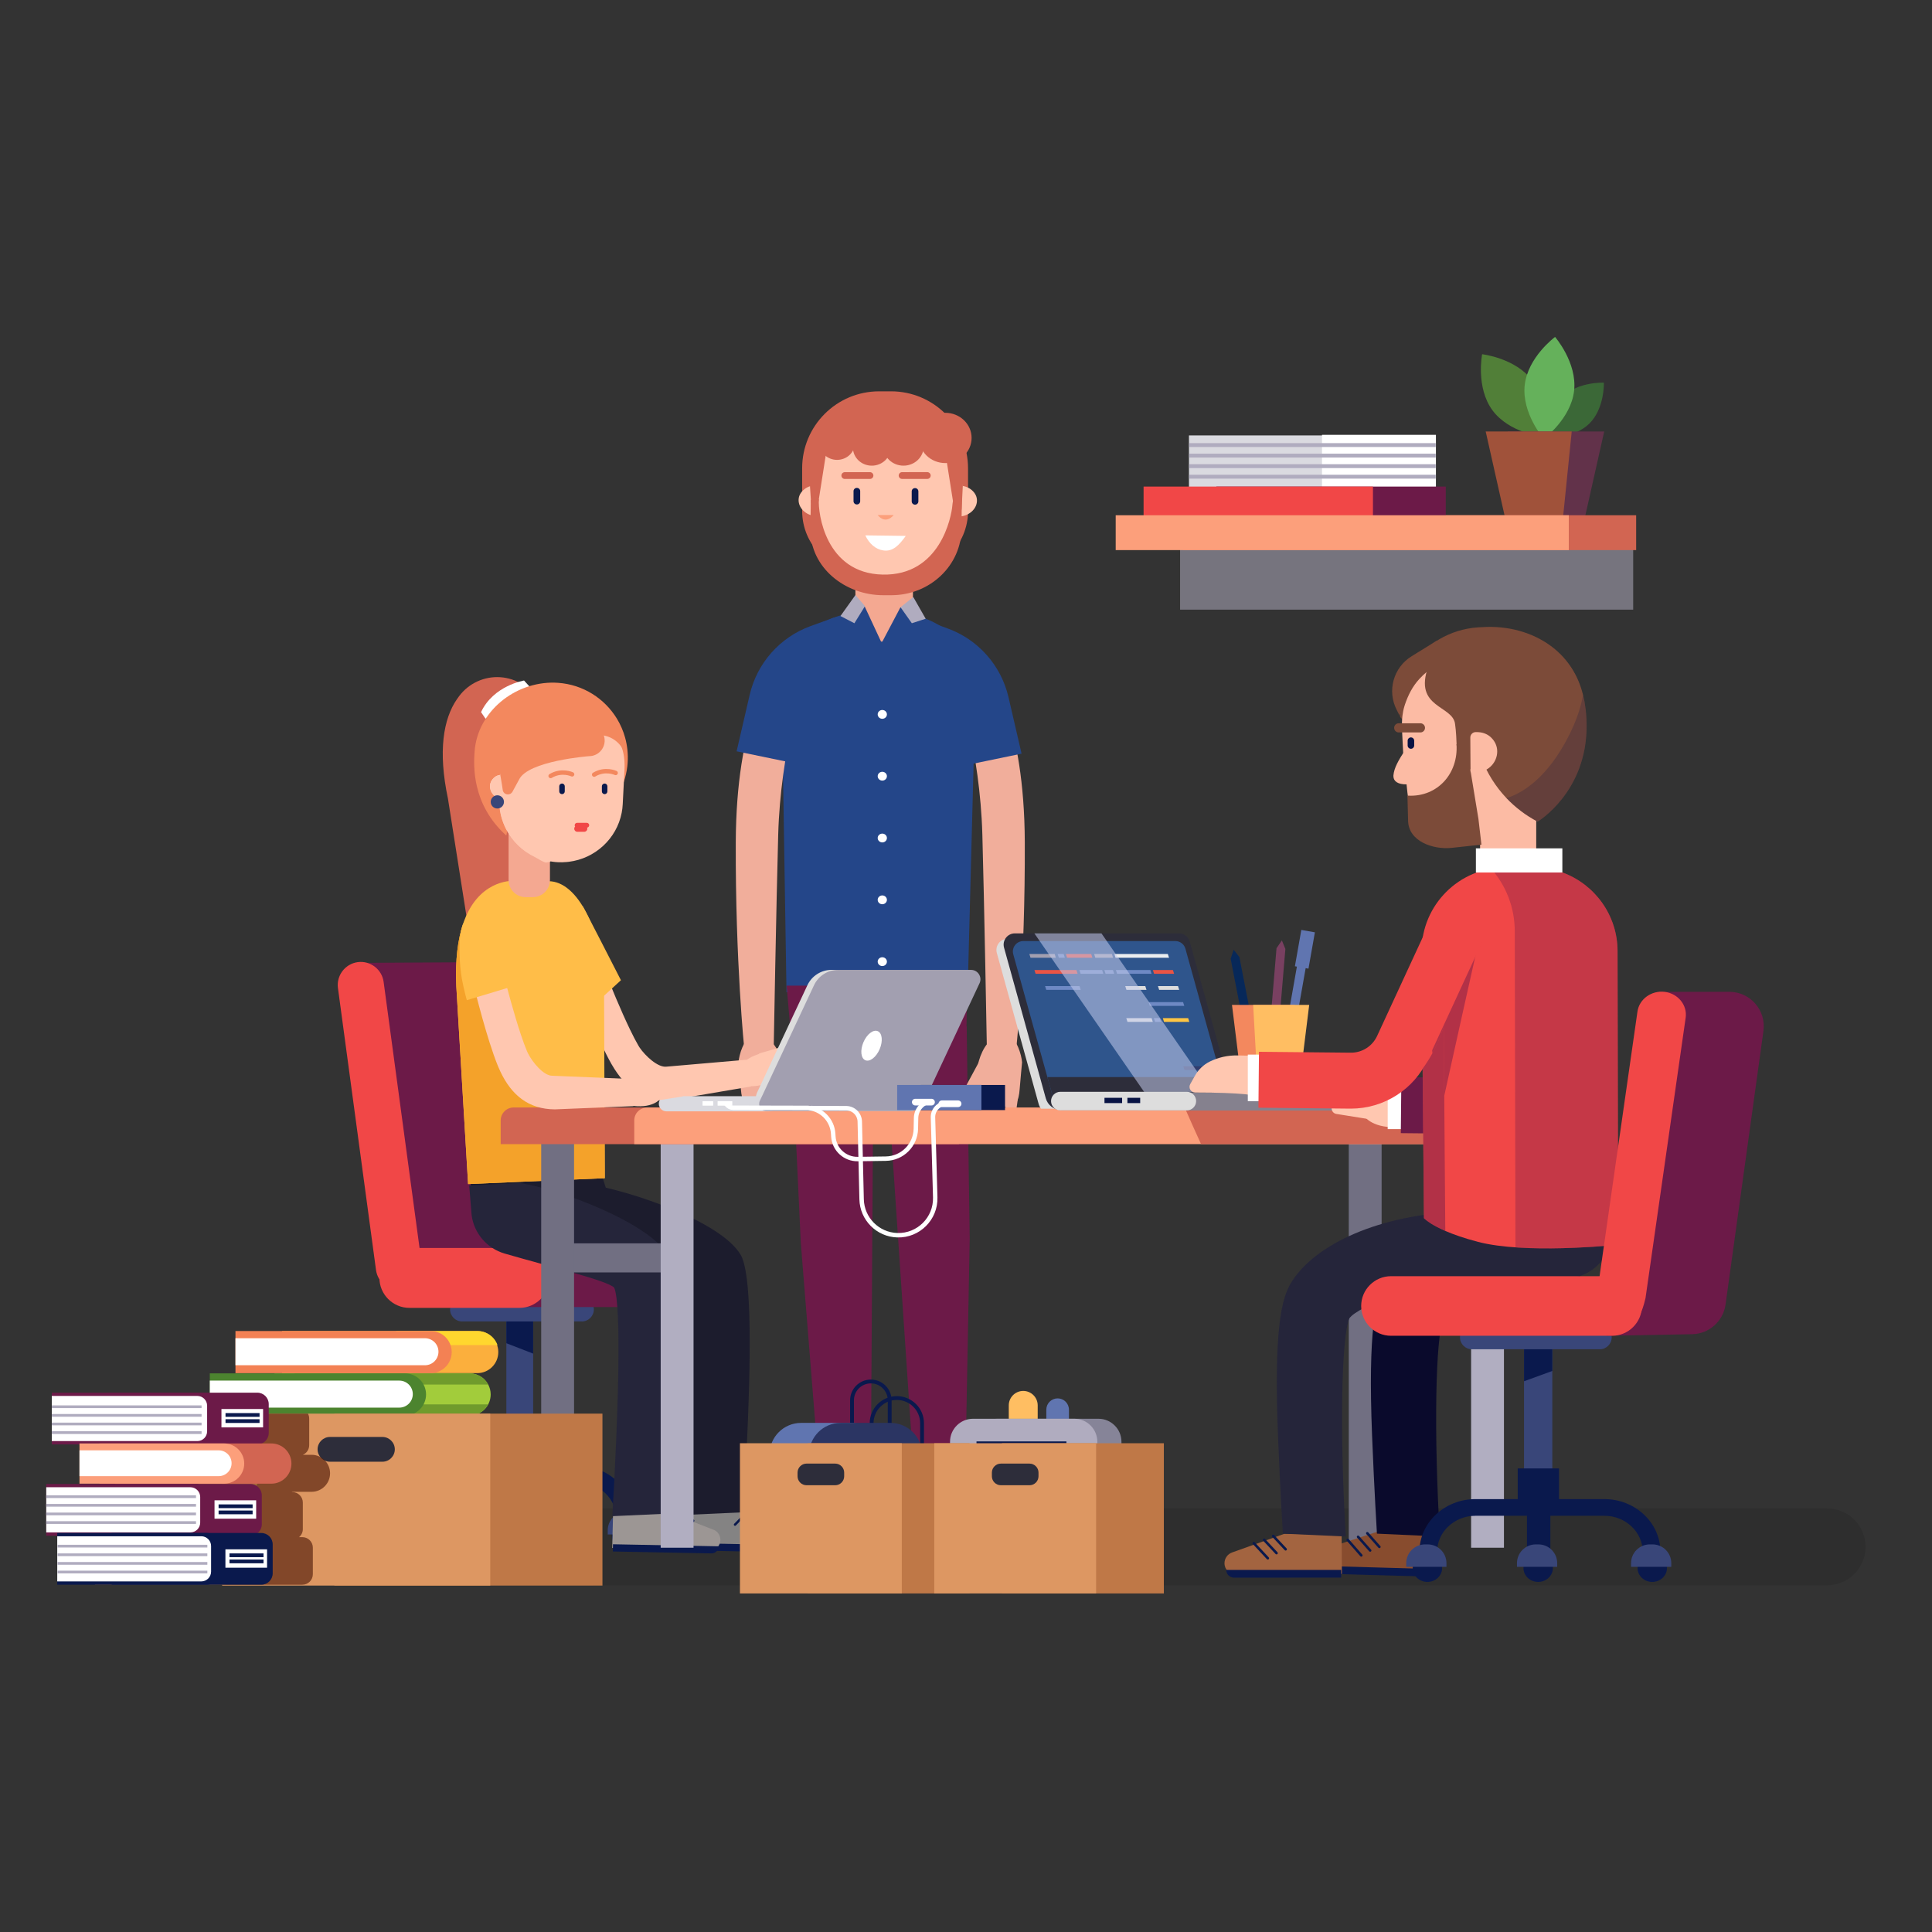 <?xml version="1.0" encoding="utf-8"?>
<!-- Generator: Adobe Illustrator 16.0.0, SVG Export Plug-In . SVG Version: 6.00 Build 0)  -->
<!DOCTYPE svg PUBLIC "-//W3C//DTD SVG 1.1//EN" "http://www.w3.org/Graphics/SVG/1.1/DTD/svg11.dtd">
<svg version="1.1" id="Layer_1" xmlns="http://www.w3.org/2000/svg" xmlns:xlink="http://www.w3.org/1999/xlink" x="0px" y="0px"
	 width="900px" height="900px" viewBox="0 0 900 900" enable-background="new 0 0 900 900" xml:space="preserve">
<rect x="0" y="0" width="900" height="900" fill="#333333" stroke="none"/>
<g>
	<g>
		<path fill="#517F38" d="M695.229,191.108c7.805,10.628,23.463,12.393,23.463,12.393s3.004-15.468-4.801-26.097
			c-7.805-10.628-23.463-12.393-23.463-12.393S687.424,180.48,695.229,191.108z"/>
		<path fill="#3B6837" d="M728.003,184.752c-7.155,7.052-6.765,19.049-6.765,19.049s11.99,0.565,19.146-6.487
			c7.154-7.052,6.765-19.049,6.765-19.049S735.158,177.701,728.003,184.752z"/>
		<path fill="#65B15B" d="M710.27,179.418c-1.453,13.106,8.874,25.007,8.874,25.007s12.685-9.349,14.138-22.455
			s-8.873-25.007-8.873-25.007S711.723,166.313,710.27,179.418z"/>
	</g>
	<g>
		<polygon fill="#62324A" points="711.238,240.635 738.398,240.635 747.303,201.009 702.333,201.009 		"/>
		<polygon fill="#A0523A" points="700.998,240.635 728.157,240.635 732.164,201.009 692.093,201.009 		"/>
	</g>
</g>
<g>
	<g>
		
			<rect x="601.667" y="434.757" transform="matrix(0.985 0.174 -0.174 0.985 89.867 -98.018)" fill="#6075B0" width="4.14" height="57.137"/>
		
			<rect x="604.364" y="433.654" transform="matrix(0.985 0.174 -0.174 0.985 86.363 -99.111)" fill="#6075B0" width="6.417" height="17.182"/>
	</g>
	<g>
		<polygon fill="#794061" points="594,499 589.875,498.654 594.649,441.718 597.145,438.076 598.775,442.064 		"/>
	</g>
	<g>
		<polygon fill="#072859" points="588.266,501.909 584.201,502.701 573.283,446.618 574.693,442.433 577.348,445.826 		"/>
	</g>
	<g>
		<polygon fill="#F3885E" points="597.402,514.955 579.707,514.955 573.904,468.109 603.204,468.109 		"/>
		<polygon fill="#FFBE62" points="604.074,514.955 586.379,514.955 583.768,468.109 609.877,468.109 		"/>
	</g>
</g>
<rect x="549.734" y="254.02" opacity="0.54" fill="#B0ACBF" width="211.066" height="29.98"/>
<g>
	<path fill="#7C4B39" d="M669.21,298.512l-11.655,7.212c-8.445,5.226-11.461,16.057-6.951,24.905
		c0.896,1.76,1.457,2.893,1.344,2.763c-0.439-0.508,17.854-34.733,17.854-34.733"/>
	<path fill="#FCBBA4" d="M699.545,409.993h6.029c5.533,0,10.059-4.527,10.059-10.06v-28.347c0-5.533-4.525-10.06-10.059-10.06
		h-6.029c-5.533,0-10.061,4.527-10.061,10.06v28.347C689.485,405.466,694.012,409.993,699.545,409.993z"/>
	<path fill="#7C4B39" d="M652.153,333.393c-0.271,2.283,10.427,6.143,10.554,8.552l-1.74,4.835
		c13.135-4.762,1.547,2.496,1.547,2.514c3.9,11.575,2.545,17.979,13.688,22.383c5.555,2.193,11.648,3.199,17.992,2.75
		c8.52-0.593,16.088,2.067,22.27-0.881c1.276-0.593,2.48-1.438,3.631-2.57c2.176-2.174,4.117-4.565,5.752-7.153
		c0.629-1.025,1.24-2.049,1.798-3.127c3.36-6.489,10.235-25.541,9.679-33.359c-1.545-22.072-22.691-36.847-47.029-35.175
		c-0.627,0.043-1.239,0.054-1.869,0.09c-13.139,0.917-24.373,7.891-31.238,18.01c-0.359,0.539-0.719,1.096-1.06,1.653
		c0,0.018,0,0.018,0,0.018c-1.978,3.217-3.038,16.985-3.038,16.985C652.639,330.373,652.332,331.865,652.153,333.393z"/>
	<path fill="#FCBBA4" d="M653.135,340.457l0.305,6.057l0.521,10.048l0.817,3.562c0.071,1.582,0.872,9.9,1.16,11.41
		c2.768,14.217,12.104,17.237,26.591,19.034c0.431,0.072,0.881,0.108,1.313,0.126c1.545,0.162,3.109,0.18,4.709,0.108
		c1.545-0.072,3.055-0.27,4.547-0.557c2.894-0.521,5.68-1.438,8.25-2.66c0,0,0.018,0,0.035-0.018
		c6.398-3.02,11.666-7.962,15.08-14.02c2.605-4.583,4.152-9.795,4.314-15.314c0.018-0.377,0.018-0.754,0.018-1.15
		c0.018-0.431,0-0.898-0.035-1.366v-0.234l-0.036-1.096l-0.163-2.858l-0.484-9.867l-0.018-0.09v-0.018l-0.09-1.833l-0.072-1.42
		l-0.071-1.312l-0.019-0.342c-0.145-2.283-0.594-4.475-1.276-6.578c-0.431-1.492-0.987-2.93-1.617-4.313
		c-0.091-0.216-0.161-0.414-0.27-0.629c-0.504-1.132-1.097-2.265-1.745-3.325c0-0.018,0-0.018,0-0.018
		c-2.443-4.08-5.715-7.603-9.596-10.317c-0.773-0.558-1.582-1.078-2.392-1.563c-5.644-3.307-12.294-5.087-19.286-4.728
		c-5.824,0.306-10.127,2.049-14.818,4.871c-2.839,1.708-5.41,3.811-7.62,6.237c-3.146,3.415-5.194,7.441-6.704,11.88
		c-0.09,0.252-0.162,0.503-0.234,0.755c-0.449,1.456-0.755,2.948-0.934,4.476C653.044,335.676,653.008,338.048,653.135,340.457z"/>
	<path fill="#7C4B39" d="M665.366,310.422c-7.106,19.581,11.604,17.985,12.474,26.978c0.098,1.011,0.457,2.499,0.725,9.863
		l1.43,4.607c0.414,1.438,1.744,2.426,3.236,2.426c1.869,0,3.379-1.51,3.379-3.379v-0.09l-0.162-7.333l3.648,9.67
		c2.625,6.974,6.615,13.282,11.647,18.603c4.188,4.403,9.095,8.142,14.54,10.982c0,0,22.828-13.57,22.828-44.557
		c0-2.462-0.145-5.033-0.449-7.71c-0.289-2.409-0.684-4.656-1.223-6.758c-9.455-38.5-56.762-25.361-61.309-23.653
		C671.35,301.867,665.366,310.422,665.366,310.422z"/>
	<path fill="#FCBBA4" d="M649.109,361.208c-0.006,0.063,0.006,0.507,0.006,0.507c0.063,2.118,1.898,3.8,6.441,3.669l-0.637-16.534
		C651.23,354.476,649.442,357.745,649.109,361.208z"/>
	<path fill="#7C4B39" d="M651.58,341.195h10.109c1.175,0,2.135-0.96,2.135-2.135l0,0c0-1.174-0.96-2.134-2.135-2.134H651.58
		c-1.174,0-2.135,0.96-2.135,2.134l0,0C649.445,340.235,650.406,341.195,651.58,341.195z"/>
	<path fill="#081344" d="M657.262,348.808L657.262,348.808c0.838,0,1.523-0.686,1.523-1.525v-2.246c0-0.839-0.686-1.525-1.523-1.525
		l0,0c-0.84,0-1.525,0.686-1.525,1.525v2.246C655.736,348.122,656.422,348.808,657.262,348.808z"/>
	<path opacity="0.2" fill="#081344" d="M701.743,371.767c4.188,4.403,9.095,8.142,14.54,10.982c0,0,22.828-13.57,22.828-44.557
		c0-2.462-0.145-5.033-0.449-7.71c-0.289-2.409-0.684-4.656-1.223-6.758c-1.008,5.896-3.668,14.828-10.461,25.864
		C716.644,366.375,705.428,370.742,701.743,371.767z"/>
	<path fill="#7C4B39" d="M655.638,370.504l0.301,11.569c0,9.863,11.682,13.826,20.353,12.889l13.818-1.494l-1.393-11.976
		l-3.77-22.917l6.092-17.115l-12.547,5.208l0.002,0.019c0.947,13.599-8.797,24.591-22.414,23.962L655.638,370.504z"/>
	<path fill="#FCBBA4" d="M687.439,341.035c-1.396,0.008-2.521,1.147-2.512,2.544l0.058,8.609l0.06,7.521l2.957-0.018
		c0.217-0.004,0.432-0.008,0.636-0.04c4.944-0.375,8.847-4.697,8.821-9.638c-0.009-2.565-1.1-4.746-2.834-6.443
		c-1.553-1.513-3.647-2.375-5.963-2.504l-0.014,0c-0.269-0.039-0.498-0.049-0.769-0.034L687.439,341.035z"/>
</g>
<g>
	<g>
		<path fill="#FBAF3D" d="M131.39,620.03v19.631l90.923-0.001c5.418,0,9.814-4.396,9.814-9.814c0-2.704-1.099-5.16-2.871-6.944
			c-1.783-1.772-4.24-2.871-6.943-2.871H131.39z"/>
		<path fill="#FFD72E" d="M184.538,626.583v-6.514h37.968c4.254,0,7.889,2.718,9.248,6.514H184.538z"/>
		<path fill="#F38154" d="M109.689,620.03v19.631l90.923-0.001c5.417,0,9.814-4.396,9.814-9.814c0-2.704-1.099-5.16-2.871-6.943
			c-1.783-1.773-4.24-2.872-6.943-2.872H109.689z"/>
		<path fill="#FFFFFF" d="M109.689,623.396v12.586h88.275c3.478,0,6.293-2.815,6.293-6.293c0-1.739-0.707-3.31-1.84-4.453
			c-1.145-1.134-2.715-1.84-4.453-1.84H109.689z"/>
	</g>
	<g>
		<path fill="#A2CC3B" d="M127.849,639.773v19.634h90.923c5.418,0,9.809-4.398,9.809-9.816c0-1.665-0.416-3.235-1.146-4.611
			c-0.459-0.857-1.045-1.647-1.725-2.335c-1.783-1.775-4.237-2.871-6.938-2.871H127.849z"/>
		<path fill="#709B2C" d="M137.275,639.773v5.206h90.159c-0.459-0.857-1.045-1.647-1.725-2.335
			c-1.783-1.775-4.237-2.871-6.938-2.871H137.275z"/>
		<path fill="#709B2C" d="M137.275,659.416v-5.206h90.159c-0.459,0.858-1.045,1.647-1.725,2.336c-1.783,1.774-4.237,2.87-6.938,2.87
			H137.275z"/>
		<path fill="#4C842F" d="M97.732,639.774v19.63h90.922c5.418,0,9.815-4.396,9.815-9.815c0-2.703-1.1-5.16-2.871-6.943
			c-1.784-1.772-4.24-2.871-6.944-2.871H97.732z"/>
		<path fill="#FFFFFF" d="M97.732,643.14v12.585h88.275c3.479,0,6.293-2.815,6.293-6.293c0-1.738-0.707-3.309-1.84-4.453
			c-1.144-1.133-2.714-1.84-4.453-1.84L97.732,643.14z"/>
	</g>
</g>
<g>
	<g>
		<rect x="553.859" y="202.835" fill="#DADAE0" width="114.745" height="24.413"/>
		<rect x="615.844" y="202.558" fill="#FFFFFF" width="53.064" height="24.968"/>
		<g>
			
				<line fill="none" stroke="#B0ACBF" stroke-width="1.799" stroke-miterlimit="10" x1="553.961" y1="207.329" x2="668.807" y2="207.329"/>
			
				<line fill="none" stroke="#B0ACBF" stroke-width="1.799" stroke-miterlimit="10" x1="553.961" y1="212.239" x2="668.807" y2="212.239"/>
			
				<line fill="none" stroke="#B0ACBF" stroke-width="1.799" stroke-miterlimit="10" x1="553.961" y1="217.149" x2="668.807" y2="217.149"/>
			
				<line fill="none" stroke="#B0ACBF" stroke-width="1.799" stroke-miterlimit="10" x1="553.961" y1="222.06" x2="668.807" y2="222.06"/>
		</g>
	</g>
	<g>
		<g>
			<path fill="#244689" d="M454.482,320.047l-3.72,142.193h-84.384l-2.237-140.534c-0.004-17.97,13.608-32.921,31.518-35.936
				c2.154-0.355,4.365-0.543,6.635-0.544l12.898-0.003C436.265,285.219,454.479,299.909,454.482,320.047z"/>
			<g>
				<path fill="#D26552" d="M422.441,266.528l-20.234,0.005c-15.751,0.004-28.524-12.762-28.528-28.514l-0.006-19.857
					c-0.005-19.802,16.044-35.859,35.846-35.864l5.568-0.001c19.801-0.005,35.858,16.043,35.863,35.845l0.005,19.857
					C450.96,253.751,438.193,266.524,422.441,266.528z"/>
				<path fill="#FFC7B0" d="M383.931,226.136l-0.519,8.618l-0.358,5.818l-2.719-0.114c-0.199-0.01-0.397-0.021-0.583-0.052
					c-4.531-0.458-7.946-3.936-7.724-7.759c0.112-1.985,1.204-3.635,2.867-4.89c1.49-1.118,3.45-1.714,5.586-1.735h0.012
					c0.248-0.021,0.459-0.021,0.708,0L383.931,226.136z"/>
				<path fill="#FFC7B0" d="M443.188,226.319l0.524,8.618l0.362,5.818l2.719-0.115c0.198-0.011,0.397-0.021,0.583-0.053
					c4.531-0.46,7.944-3.939,7.721-7.763c-0.113-1.985-1.206-3.635-2.869-4.888c-1.491-1.117-3.452-1.712-5.587-1.732h-0.013
					c-0.248-0.021-0.459-0.021-0.708,0L443.188,226.319z"/>
				<path fill="#F4A891" d="M414.85,298.884l-5.919,0.001c-5.742,0.001-10.442-4.696-10.443-10.438l-0.009-30.059
					c-0.001-5.743,4.696-10.442,10.439-10.444l5.919-0.001c5.743-0.001,10.442,4.696,10.444,10.438l0.008,30.058
					C425.291,294.183,420.593,298.883,414.85,298.884z"/>
				<path fill="#FFC7B0" d="M448.408,224.927l-0.841,15.767l-0.123,2.361c-0.074,1.555-0.285,3.097-0.583,4.58
					c-2.542,12.529-12.582,22.438-25.368,25.585c-1.427,0.356-2.892,0.618-4.381,0.796c-0.447,0.071-0.907,0.106-1.353,0.13
					c-0.944,0.095-1.887,0.143-2.843,0.144c-0.683,0-1.366-0.024-2.061-0.047c-1.563-0.083-3.079-0.26-4.581-0.533
					c-0.62-0.106-1.229-0.237-1.837-0.379c-2.322-0.521-4.531-1.28-6.629-2.229c0,0-0.013,0-0.025-0.012
					c-10.057-4.542-17.383-13.485-19.385-24.007c-0.012-0.036-0.013-0.06-0.013-0.095c-0.199-1.139-0.348-2.29-0.435-3.452
					c-0.037-0.368-0.05-0.724-0.062-1.091c-0.013-0.379-0.025-0.748-0.013-1.127c-0.025-0.439,0-0.89,0.024-1.341v-0.237l0.049-1.08
					l0.161-2.812l0.247-4.817v-0.047l0.247-4.864l0.013-0.095v-0.012l0.099-1.792l0.074-1.4l0.075-1.281l0.024-0.332
					c0.136-2.23,0.607-4.39,1.289-6.454c0.459-1.448,1.029-2.86,1.662-4.212c0.087-0.226,0.174-0.415,0.273-0.617
					c0.521-1.116,1.129-2.219,1.787-3.263c0-0.012,0.012-0.024,0.012-0.024c2.494-3.987,5.857-7.439,9.829-10.11
					c0.794-0.534,1.613-1.045,2.445-1.52c5.796-3.252,12.599-4.998,19.773-4.644c9.596,0.472,18.2,4.586,24.198,10.873
					c1.763,1.851,3.205,3.867,4.384,6.05c0.981,1.768,1.789,3.63,2.484,5.599c0.448,1.234,0.771,2.503,1.006,3.784
					c0,0,0,0.012,0,0.024c0.076,0.439,0.137,0.866,0.188,1.305c0.1,0.771,0.174,1.554,0.211,2.349
					C448.506,221.842,448.494,223.373,448.408,224.927z"/>
				<g>
					<path fill="#0A194D" d="M426.298,235.088h-0.069c-0.834,0-1.518-0.682-1.518-1.517l-0.001-4.677
						c0-0.834,0.682-1.517,1.516-1.518h0.07c0.834,0,1.517,0.683,1.518,1.517l0.001,4.678
						C427.814,234.405,427.132,235.088,426.298,235.088z"/>
					<path fill="#0A194D" d="M399.194,234.996h-0.069c-0.834,0-1.517-0.683-1.518-1.517l0-4.678c0-0.834,0.682-1.517,1.516-1.517
						h0.07c0.834,0,1.517,0.682,1.517,1.516l0.001,4.678C400.711,234.313,400.029,234.996,399.194,234.996z"/>
					<path fill="#D26552" d="M431.97,223.105l-11.74,0.002c-0.868,0-1.579-0.709-1.579-1.578l0,0c0-0.868,0.71-1.578,1.578-1.579
						l11.741-0.003c0.868,0,1.578,0.71,1.578,1.578l0,0C433.548,222.394,432.838,223.104,431.97,223.105z"/>
					<path fill="#D26552" d="M405.28,223.111l-11.74,0.003c-0.868,0-1.579-0.71-1.579-1.578l0,0c0-0.868,0.71-1.579,1.578-1.579
						l11.74-0.003c0.868,0,1.578,0.71,1.578,1.578l0,0C406.858,222.401,406.148,223.111,405.28,223.111z"/>
					<path fill="#FFFFFF" d="M421.942,249.646c-3.176,4.451-6.096,7.412-10.438,6.77c-3.641-0.538-6.595-3.148-8.415-7.018
						L421.942,249.646z"/>
					<path fill="#FC9F7B" d="M408.853,239.937l7.448-0.001C416.301,239.935,412.785,244.681,408.853,239.937z"/>
				</g>
				<path fill="#FFC7B0" d="M448.408,224.927l-0.841,15.767l-0.123,2.361c-0.074,1.555-0.285,3.097-0.583,4.58
					c-2.542,12.529-12.582,22.438-25.368,25.585c-1.427,0.356-2.892,0.618-4.381,0.796c-0.447,0.071-0.907,0.106-1.353,0.13
					c-0.944,0.095-1.887,0.143-2.843,0.144c-0.683,0-1.366-0.024-2.061-0.047c-1.775-0.071-3.513-0.26-5.226-0.544
					c-0.348-0.059-0.683-0.106-1.031-0.178c-2.346-0.521-4.569-1.28-6.679-2.229c0,0-0.012,0-0.025-0.011
					c-10.131-4.577-17.519-13.58-19.496-24.197c-0.012-0.036-0.013-0.06-0.013-0.095c-0.211-1.139-0.36-2.29-0.435-3.452
					c-0.037-0.368-0.05-0.724-0.062-1.091c-0.013-0.379-0.025-0.748-0.013-1.127c-0.025-0.439,0-0.89,0.024-1.341v-0.237l0.049-1.08
					l0.161-2.812l0.247-4.817c1.557,17.642,8.092,39.932,31.108,40.828c31.867,1.237,38.474-32.244,38.965-51.511
					C448.506,221.842,448.494,223.373,448.408,224.927z"/>
			</g>
			<g>
				<polygon fill="#244689" points="427.909,462.24 394.312,462.24 395.353,282.736 402.794,282.492 410.709,299.5 419.422,282.978 
					427.358,283.115 				"/>
			</g>
		</g>
		<polygon fill="#B0ACBF" points="402.941,282.352 398.011,290.333 391.514,286.975 398.498,277.189 		"/>
		<polygon fill="#B0ACBF" points="419.495,282.861 424.771,290.327 431.217,288.225 425.442,278.119 		"/>
		<ellipse fill="#D26552" cx="440.36" cy="204.007" rx="12.251" ry="11.709"/>
		<ellipse fill="#D26552" cx="420.884" cy="207.915" rx="9.425" ry="9.007"/>
		<ellipse fill="#D26552" cx="406.119" cy="208.519" rx="8.796" ry="8.406"/>
		<ellipse fill="#D26552" cx="389.939" cy="206.271" rx="8.325" ry="7.956"/>
		<path fill="#D26552" d="M400.93,189.456c0,0,17.591-4.808,27.018,1.494c9.426,6.303,14.455,15.008,14.455,15.008l-36.126,3.012
			l-21.677-3.297l8.321-15.164"/>
		<path fill="#D26552" d="M385.228,208.524l-3.998,25.421c-0.185,1.179-1.576,1.787-2.63,1.151l0,0
			c-0.47-0.283-0.768-0.765-0.803-1.294l-1.207-18.521C376.591,215.281,383.027,199.968,385.228,208.524z"/>
		<path fill="#D26552" d="M440.52,211.813l4.011,25.42c0.186,1.179,1.577,1.786,2.631,1.149l0,0
			c0.469-0.283,0.768-0.765,0.801-1.294l1.196-23.626C449.159,213.462,442.716,203.255,440.52,211.813z"/>
		<path fill="#D26552" d="M381.465,232.693c-0.47,6.155,2.994,34.375,29.697,34.969c26.703,0.594,32.081-26.721,32.505-32.433
			c0.425-5.712,4.397-5.105,4.397-3.904l-0.153,14.722c0.005,17.238-14.614,31.217-32.652,31.221l-3.792,0.001
			c-18.038,0.004-33.921-13.076-33.926-30.315l0.154-14.111C377.695,232.844,381.505,232.168,381.465,232.693z"/>
	</g>
	
		<rect x="385.8" y="691.946" transform="matrix(1 -0.028 0.028 1 -19.387 11.282)" fill="#0C0F39" width="17.75" height="17.153"/>
	<g>
		<path fill="#87888D" d="M407.998,710.663l-26.077,0.728l0,0c-0.159-5.692,4.328-10.436,10.022-10.594l5.458-0.152
			C403.094,700.485,407.839,704.972,407.998,710.663L407.998,710.663z"/>
		
			<rect x="381.412" y="710.796" transform="matrix(1 -0.028 0.028 1 -19.709 11.278)" fill="#0A194D" width="26.92" height="4.217"/>
	</g>
	<polygon fill="#6C1A48" points="407.043,478.87 406.914,484.088 405.678,685.31 405.678,685.321 405.43,695.306 405.382,696.879 
		405.382,696.974 384.626,697.672 382.568,697.742 373.047,578.996 368.729,486.855 368.598,484.088 368.444,480.799 
		368.409,480.137 402.689,479.013 405.222,478.93 	"/>
	<path opacity="0.62" fill="#0C0F39" d="M410.724,503.216c0,0,0,0.438-0.024,1.254C410.688,503.76,410.688,503.322,410.724,503.216z
		"/>
	<polygon fill="#6C1A48" points="450.563,459.155 450.122,484.689 368.606,484.292 366.435,459.155 	"/>
	<path opacity="0.16" fill="#0C0F39" d="M410.724,503.216c0,0,0,0.438-0.024,1.254C410.688,503.76,410.688,503.322,410.724,503.216z
		"/>
	<polygon fill="#747577" points="381.237,691.984 406.237,691.655 405.744,697.41 381.731,698.068 	"/>
	<polygon fill="#0C0F39" points="428.98,708.378 446.722,707.881 446.152,690.737 428.409,691.234 	"/>
	<g>
		<path fill="#87888D" d="M424.886,710.425l26.077-0.73l0,0c-0.189-5.691-4.958-10.176-10.653-10.016l-5.458,0.152
			C429.159,699.99,424.697,704.733,424.886,710.425L424.886,710.425z"/>
		<polygon fill="#0A194D" points="424.741,714.414 451.65,713.66 451.51,709.445 424.601,710.198 		"/>
	</g>
	<polygon fill="#6C1A48" points="411.671,478.975 412.12,484.175 425.652,684.984 425.653,684.996 426.511,694.949 426.654,696.518 
		426.66,696.612 447.423,696.15 449.482,696.106 451.729,577.031 450.409,484.807 450.37,482.036 450.322,478.744 450.317,478.081 
		416.027,478.873 413.494,478.932 	"/>
	<polygon fill="#747577" points="450.458,690.284 425.481,691.352 426.326,697.068 450.337,696.385 	"/>
	<g>
		<path fill="#F1AE9B" d="M374.199,318.257c0,0-10.57,31.247-11.681,70.501c-0.854,30.223-2.113,100.28-2.113,100.28l-13.674-0.279
			c0,0-4.195-40.589-3.978-96.466c0.217-55.878,15.681-80.313,21.514-82.234S374.711,311.565,374.199,318.257z"/>
		<g>
			<path fill="#F1AE9B" d="M370.474,506.492l-7.056-13.062c-0.823-1.523-2.67-2.177-4.106-1.452l-0.263,0.133
				c-1.436,0.726-1.937,2.564-1.114,4.088l7.056,13.062c0.823,1.523,2.671,2.177,4.106,1.452l0.264-0.133
				C370.796,509.855,371.297,508.016,370.474,506.492z"/>
			<path fill="#F1AE9B" d="M344.017,494.875c0,0,0.938,9.752,1.132,12.573c0.376,5.459,1.923,8.16,5.502,8.453l7.243-1.392
				c3.858-1.367,5.611-2.2,5.87-5.628l0.85-11.283c0.259-3.428-3.529-12.805-7.108-13.097l-7.335-0.93
				C346.59,483.279,344.275,491.447,344.017,494.875z"/>
			<path fill="#F1AE9B" d="M358.341,511.281l1.779,12.795c0.223,2.073,1.554,3.674,2.959,3.557l0,0
				c1.405-0.117,2.373-1.91,2.151-3.984l-1.78-12.795c-0.222-2.073-1.554-3.674-2.958-3.557l0,0
				C359.086,507.414,358.118,509.208,358.341,511.281z"/>
			<path fill="#F1AE9B" d="M352.587,514.69l1.779,12.794c0.223,2.074,1.554,3.675,2.959,3.558l0,0
				c1.405-0.118,2.373-1.911,2.151-3.985l-1.78-12.794c-0.222-2.074-1.554-3.675-2.959-3.557l0,0
				C353.333,510.823,352.364,512.616,352.587,514.69z"/>
			<path fill="#F1AE9B" d="M345.977,511.831l1.78,12.794c0.222,2.074,1.553,3.675,2.958,3.557l0,0
				c1.405-0.117,2.374-1.91,2.151-3.984l-1.779-12.794c-0.222-2.074-1.554-3.675-2.959-3.557l0,0
				C346.723,507.964,345.755,509.757,345.977,511.831z"/>
		</g>
	</g>
	<g>
		<path fill="#F1AE9B" d="M445.94,318.257c0,0,10.57,31.247,11.681,70.501c0.855,30.223,2.113,100.28,2.113,100.28l13.674-0.279
			c0,0,4.195-40.589,3.979-96.466c-0.217-55.878-15.682-80.313-21.515-82.234S445.428,311.565,445.94,318.257z"/>
		<g>
			<path fill="#F1AE9B" d="M449.665,506.492l7.056-13.062c0.822-1.523,2.67-2.177,4.105-1.452l0.264,0.133
				c1.436,0.726,1.938,2.564,1.114,4.088l-7.056,13.062c-0.823,1.523-2.671,2.177-4.106,1.452l-0.264-0.133
				C449.343,509.855,448.841,508.016,449.665,506.492z"/>
			<path fill="#F1AE9B" d="M476.122,494.875c0,0-0.937,9.752-1.131,12.573c-0.376,5.459-1.923,8.16-5.502,8.453l-7.243-1.392
				c-3.859-1.367-5.611-2.2-5.869-5.628l-0.852-11.283c-0.258-3.428,3.529-12.805,7.109-13.097l7.335-0.93
				C473.549,483.279,475.864,491.447,476.122,494.875z"/>
			<path fill="#F1AE9B" d="M461.799,511.281l-1.781,12.795c-0.221,2.073-1.553,3.674-2.957,3.557l0,0
				c-1.406-0.117-2.373-1.91-2.151-3.984l1.779-12.795c0.223-2.073,1.554-3.674,2.959-3.557l0,0
				C461.053,507.414,462.021,509.208,461.799,511.281z"/>
			<path fill="#F1AE9B" d="M467.553,514.69l-1.78,12.794c-0.222,2.074-1.554,3.675-2.958,3.558l0,0
				c-1.406-0.118-2.373-1.911-2.151-3.985l1.78-12.794c0.222-2.074,1.553-3.675,2.958-3.557l0,0
				C466.807,510.823,467.775,512.616,467.553,514.69z"/>
			<path fill="#F1AE9B" d="M474.162,511.831l-1.779,12.794c-0.223,2.074-1.555,3.675-2.959,3.557l0,0
				c-1.406-0.117-2.373-1.91-2.151-3.984l1.78-12.794c0.223-2.074,1.554-3.675,2.959-3.557l0,0
				C473.416,507.964,474.385,509.757,474.162,511.831z"/>
		</g>
	</g>
	<g>
		<ellipse fill="#FFFFFF" cx="411.011" cy="332.79" rx="2.147" ry="2.052"/>
		<ellipse fill="#FFFFFF" cx="411.011" cy="361.585" rx="2.147" ry="2.052"/>
		<ellipse fill="#FFFFFF" cx="411.011" cy="390.381" rx="2.147" ry="2.052"/>
		<ellipse fill="#FFFFFF" cx="411.011" cy="419.177" rx="2.147" ry="2.052"/>
		<ellipse fill="#FFFFFF" cx="411.011" cy="447.973" rx="2.147" ry="2.052"/>
	</g>
	<path fill="#244689" d="M388.484,287.72l-10.915,3.945c-14.253,5.193-24.916,17.241-28.338,32.02l-6.091,26.305l30.526,6.316
		L388.484,287.72z"/>
	<path fill="#244689" d="M430.362,288.717l11.095,4.042c14.253,5.193,24.916,17.241,28.339,32.02l6.092,26.305l-30.527,6.316
		L430.362,288.717z"/>
	<path opacity="0.1" d="M276.431,738.484h574.716c9.887,0,17.9-8.015,17.9-17.901l0,0c0-9.887-8.014-17.9-17.9-17.9H276.431
		c-9.887,0-17.901,8.014-17.901,17.9l0,0C258.529,730.47,266.544,738.484,276.431,738.484z"/>
	<g>
		<path fill="#D26552" d="M253.557,331.47l-2.708-4.801c-3.663-6.494-10.352-10.704-17.791-11.2l0,0
			c-7.464-0.498-14.675,2.812-19.163,8.797l0,0c-0.354,0.473-0.699,0.952-1.034,1.437C206.492,334.929,204,350,208.666,372
			l8.847,56.164L247,432.333l9.391-89.063C256.565,339.149,255.583,335.063,253.557,331.47z"/>
		<g>
			<g>
				<g>
					<path fill="#FFC7B0" d="M355.314,494.231l13.772-3.981c1.005-0.29,1.59-1.351,1.299-2.356l0,0
						c-0.29-1.006-1.351-1.591-2.356-1.3l-13.771,3.98c-1.006,0.291-1.591,1.352-1.3,2.357l0,0
						C353.248,493.938,354.309,494.522,355.314,494.231z"/>
					<path fill="#FFC7B0" d="M360.257,497.478l11.057-3.196c1.006-0.291,1.591-1.352,1.3-2.357l0,0
						c-0.291-1.006-1.352-1.591-2.357-1.3L359.2,493.82c-1.005,0.291-1.59,1.352-1.3,2.357l0,0
						C358.19,497.184,359.251,497.769,360.257,497.478z"/>
					<path fill="#FFC7B0" d="M358.257,502.726l13.088-3.783c1.005-0.291,1.591-1.352,1.3-2.357l0,0
						c-0.291-1.006-1.352-1.591-2.357-1.3l-13.088,3.783c-1.005,0.291-1.59,1.352-1.299,2.357l0,0
						C356.191,502.432,357.251,503.017,358.257,502.726z"/>
				</g>
				<path fill="#FFC7B0" d="M360.93,489.85c-0.148,0.037-1.874,0.227-3.746,0.426c-3.23,0.344-6.334,1.454-9.051,3.234l-5.205,3.41
					c0,0,4.337,9.025,4.784,9.051c10.921,0.611,13.988-4.692,13.988-4.692L360.93,489.85z"/>
			</g>
			<g>
				<path fill="#FFC7B0" d="M266.698,454.181c0,0,6.4,17.13,12.869,31.056c1.802,3.864,3.604,7.48,5.271,10.42
					c0.487,0.851,0.983,1.68,1.505,2.474c6.457,10.046,15.116,15.65,27.366,14.138c0.112-0.015,36.069-6.133,36.069-6.133
					l-2.068-12.471l-37.194,3.218c-4.029,0.55-9.981-5.079-12.565-8.908c-0.202-0.296-0.382-0.584-0.54-0.854
					c-1.222-2.105-2.557-4.703-3.96-7.603c-8.392-17.423-18.953-45.959-18.953-45.959L266.698,454.181z"/>
			</g>
		</g>
		<path fill="#FFBD48" d="M271.402,422.028c0.745,1.116,17.857,34.598,17.857,34.598l-13.393,12.277L271.402,422.028z"/>
		<g>
			<path fill="#6C1A48" d="M277.418,590.655l-80.583,7.999L167.26,448.543l45.589-0.251c20.057-0.071,37.411,13.946,41.56,33.569
				L277.418,590.655z"/>
			<path fill="#F14747" d="M175.159,591.631l-17.729-131.353c-0.79-5.853,3.352-11.287,9.204-12.076l0,0
				c5.852-0.79,11.287,3.352,12.076,9.204l17.729,131.354c0.79,5.852-3.353,11.285-9.204,12.075l0,0
				C181.384,601.625,175.949,597.483,175.159,591.631z"/>
			<g>
				<g>
					<rect x="235.875" y="609.625" fill="#394679" width="12.489" height="73.66"/>
					<path fill="#0A194D" d="M248.364,613.912v16.646l-12.489-4.832v-11.27C239.001,614.31,245.016,614.059,248.364,613.912z"/>
				</g>
				<path fill="#394679" d="M271.054,615.581h-55.803c-3.069,0-5.581-2.512-5.581-5.581l0,0c0-3.068,2.511-5.58,5.581-5.58h55.803
					c3.069,0,5.58,2.512,5.58,5.58l0,0C276.634,613.069,274.123,615.581,271.054,615.581z"/>
				<path fill="#6C1A48" d="M298.365,608.885h-64.14c-7.674,0-13.952-6.279-13.952-13.953l0,0c0-7.674,6.278-13.953,13.952-13.953
					h64.14c7.674,0,13.953,6.279,13.953,13.953l0,0C312.318,602.605,306.039,608.885,298.365,608.885z"/>
				<path fill="#F14747" d="M242.003,609.257h-51.304c-7.674,0-13.953-6.279-13.953-13.953l0,0c0-7.675,6.279-13.953,13.953-13.953
					h51.304c7.675,0,13.954,6.278,13.954,13.953l0,0C255.957,602.978,249.678,609.257,242.003,609.257z"/>
				<g>
					<g>
						<path fill="#0A194D" d="M295.05,707.842h-7.813c0-9.333-7.593-16.927-16.927-16.927h-56.919
							c-9.333,0-16.928,7.594-16.928,16.927h-7.812c0-13.641,11.098-24.739,24.739-24.739h56.919
							C283.951,683.103,295.05,694.201,295.05,707.842z"/>
					</g>
					<rect x="232.921" y="671.384" fill="#0A194D" width="18.229" height="11.905"/>
				</g>
				<g>
					<circle fill="#0A194D" cx="192.26" cy="715.396" r="6.489"/>
					<path fill="#394679" d="M201.618,714.824h-17.76v-1.972c0-4.717,3.823-8.54,8.539-8.54h0.681c4.717,0,8.54,3.823,8.54,8.54
						V714.824z"/>
					<circle fill="#0A194D" cx="291.51" cy="715.396" r="6.489"/>
					<path fill="#394679" d="M300.868,714.824h-17.76v-1.972c0-4.717,3.823-8.54,8.54-8.54h0.681c4.716,0,8.54,3.823,8.54,8.54
						V714.824z"/>
				</g>
				<rect x="237.233" y="685.521" fill="#0A194D" width="10.341" height="23.437"/>
				<g>
					<circle fill="#0A194D" cx="242.622" cy="715.396" r="6.489"/>
					<path fill="#394679" d="M251.98,714.824H234.22v-1.972c0-4.717,3.824-8.54,8.54-8.54h0.681c4.717,0,8.54,3.823,8.54,8.54
						V714.824z"/>
				</g>
			</g>
		</g>
		<path fill="#072859" d="M266.661,598.99l-0.462-0.186C266.332,599.104,266.661,598.99,266.661,598.99z"/>
		<path fill="#072859" d="M266.661,598.99l-0.462-0.186C266.332,599.104,266.661,598.99,266.661,598.99z"/>
		<path fill="#1C1C2D" d="M218.947,535.495l0.583,23.926c0.32,13.14,5.555,24.064,22.296,24.623l43.526,5.58v-26.228l-5.58-17.857
			L218.947,535.495z"/>
		<g>
			<g>
				<path fill="#848383" d="M318.667,720.54l45.371,1.224c2.706,0.073,4.956-2.109,5.028-4.875l0,0
					c0.055-2.13-1.214-4.063-3.163-4.816l-22.241-8.609l-24.552-0.05L318.667,720.54z"/>
				<path fill="#0A194D" d="M364.875,723.075l-45.899-0.89l0.063-3.365l49.23,0.955l-0.001,0.033
					C368.233,721.648,366.713,723.111,364.875,723.075z"/>
			</g>
			<g>
				
					<line fill="none" stroke="#0A194D" stroke-width="1.114" stroke-linecap="round" stroke-miterlimit="10" x1="342.402" y1="710.234" x2="347.96" y2="704.517"/>
				
					<line fill="none" stroke="#0A194D" stroke-width="1.114" stroke-linecap="round" stroke-miterlimit="10" x1="346.361" y1="711.994" x2="351.918" y2="706.275"/>
				
					<line fill="none" stroke="#0A194D" stroke-width="1.114" stroke-linecap="round" stroke-miterlimit="10" x1="350.14" y1="714.319" x2="356.397" y2="707.834"/>
			</g>
			<g>
				<path fill="#1C1C2D" d="M318.72,705.734c2.692-45.25,4.415-97.982,0.891-106.455c-3.615-5.261-27.003-10.771-49.154-16.898
					l4.666-30.518c17.857,2.791,60.704,16.896,69.94,32.738c3.899,6.687,5.188,30.641,3.362,76.781
					c-0.958,24.167-2.137,43.099-2.137,43.099L318.72,705.734z"/>
			</g>
		</g>
		<g>
			<g>
				<path fill="#9C9694" d="M285.185,721.099l45.371,1.223c2.705,0.073,4.956-2.109,5.028-4.875l0,0
					c0.055-2.13-1.214-4.062-3.163-4.816l-22.241-8.609l-24.552-0.05L285.185,721.099z"/>
				<path fill="#0A194D" d="M331.393,723.633l-45.899-0.889l0.063-3.365l49.229,0.954v0.034
					C334.751,722.206,333.231,723.669,331.393,723.633z"/>
			</g>
			<g>
				
					<line fill="none" stroke="#0A194D" stroke-width="1.114" stroke-linecap="round" stroke-miterlimit="10" x1="308.921" y1="710.793" x2="314.478" y2="705.074"/>
				
					<line fill="none" stroke="#0A194D" stroke-width="1.114" stroke-linecap="round" stroke-miterlimit="10" x1="312.879" y1="712.552" x2="318.437" y2="706.833"/>
				
					<line fill="none" stroke="#0A194D" stroke-width="1.114" stroke-linecap="round" stroke-miterlimit="10" x1="316.658" y1="714.877" x2="322.915" y2="708.393"/>
			</g>
			<g>
				<path fill="#25253A" d="M285.238,706.293c2.691-45.251,4.415-97.982,0.89-106.455c-3.282-3.321-29.441-9.608-51.063-15.892
					c-8.199-2.383-14.217-9.378-15.36-17.84l-1.13-13.87l23.809-1.116c17.857,2.79,59.96,18.197,69.196,34.04
					c3.899,6.687,5.189,30.64,3.362,76.78c-0.957,24.167-2.136,43.099-2.136,43.099L285.238,706.293z"/>
			</g>
		</g>
		<path fill="#FFBD48" d="M281.73,548.85l-44.82,1.92l-18.771,0.811h-0.08l-5.49-92.08c-0.569-12.53,0.74-21.87,3.051-28.83
			c6.78-20.54,22.21-20.37,23.71-20.37l16.229,0.2c13.771,0,24.45,23.33,25.82,47.29l0.24,62.82l0.09,21.95L281.73,548.85z"/>
		<path fill="#F4A22A" d="M281.73,548.85l-44.82,1.92l-18.771,0.811h-0.08l-5.49-92.08c-0.569-12.53,0.74-21.87,3.051-28.83
			l8.71,13.33L240,495.67l26,12.66l15.62,12.28l0.09,21.95L281.73,548.85z"/>
	</g>
	<line fill="#394679" x1="771.375" y1="704.393" x2="771.375" y2="709.587"/>
	<rect x="630.286" y="578.052" fill="#0A194D" width="68.056" height="13.545"/>
	<rect x="628.306" y="531.991" fill="#716F82" width="15.304" height="188.999"/>
	<rect x="685.295" y="531.991" fill="#B1AEC1" width="15.303" height="188.999"/>
	<rect x="253.456" y="579.196" fill="#716F82" width="64.628" height="13.544"/>
	<rect x="252.112" y="532.083" fill="#716F82" width="15.304" height="188.999"/>
	<rect x="307.774" y="531.991" fill="#B1AEC1" width="15.304" height="188.999"/>
	<path fill="#D26552" d="M233.241,532.988h213.47v-11.034c0-3.341-2.708-6.048-6.047-6.048H239.288c-3.34,0-6.047,2.707-6.047,6.048
		V532.988z"/>
	<g>
		<path fill="#FC9F7B" d="M718.58,521.95v11.04H295.46v-11.04c0-3.34,2.71-6.04,6.05-6.04H712.53
			C715.87,515.91,718.58,518.61,718.58,521.95z"/>
		<path fill="#D26552" d="M675,515.91v17.08H559.5c-2.03-4.45-5.311-11.721-7.641-17.08H675z"/>
	</g>
	<g>
		<path fill="#DDDDDD" d="M571.841,516.49h-86.927c-0.484-0.695-0.867-1.48-1.098-2.327l-19.449-70.208
			c-0.937-3.344,1.582-6.657,5.057-6.657h76.482c2.357,0,4.422,1.581,5.057,3.847L571.841,516.49z"/>
		<path fill="#2D2D3A" d="M494.423,517.122h81.56l-21.746-78.481c-0.631-2.27-2.697-3.84-5.053-3.84h-76.412
			c-3.467,0-5.98,3.306-5.053,6.647l19.436,70.145C488.059,514.86,491.033,517.122,494.423,517.122z"/>
		<path fill="#2F558C" d="M472.014,444.539l15.884,57.195l3.333,11.979h80.914l-3.323-11.979l-16.612-59.797
			c-0.581-2.102-2.503-3.553-4.684-3.553h-70.827C473.486,438.384,471.154,441.446,472.014,444.539z"/>
		<g>
			<g>
				<polygon fill="#ECEEF0" points="519.678,446.163 544.582,446.163 544.027,444.412 519.124,444.412 				"/>
				<polygon fill="#EA5444" points="497.088,446.163 508.88,446.163 508.326,444.412 496.533,444.412 				"/>
				<polygon fill="#A29FB0" points="480.063,446.163 491.855,446.163 491.301,444.412 479.51,444.412 				"/>
				<polygon fill="#6E89C4" points="493.249,446.163 496.039,446.163 495.484,444.412 492.695,444.412 				"/>
				<polygon fill="#A29FB0" points="510.246,446.163 518.512,446.163 517.956,444.412 509.691,444.412 				"/>
			</g>
			<g>
				<polygon fill="#DDDDDD" points="537.021,476.046 525.229,476.046 524.674,474.294 536.465,474.294 				"/>
				<polygon fill="#FFC543" points="554.045,476.046 542.253,476.046 541.699,474.294 553.49,474.294 				"/>
				<polygon fill="#6E89C4" points="540.859,476.046 538.07,476.046 537.516,474.294 540.305,474.294 				"/>
			</g>
			<g>
				<polygon fill="#EA5444" points="537.609,453.634 546.947,453.634 546.394,451.883 537.055,451.883 				"/>
				<polygon fill="#6E89C4" points="515.02,453.634 519.027,453.634 518.474,451.883 514.465,451.883 				"/>
				<polygon fill="#EA5444" points="482.43,453.634 502.004,453.634 501.449,451.883 481.875,451.883 				"/>
				<polygon fill="#6E89C4" points="503.397,453.634 513.97,453.634 513.415,451.883 502.844,451.883 				"/>
				<polygon fill="#6E89C4" points="520.394,453.634 536.441,453.634 535.887,451.883 519.839,451.883 				"/>
			</g>
			<g>
				<polygon fill="#313D6E" points="551.803,498.457 561.143,498.457 560.587,496.706 551.248,496.706 				"/>
			</g>
			<g>
				<polygon fill="#DDDDDD" points="539.975,461.104 549.314,461.104 548.76,459.354 539.42,459.354 				"/>
				<polygon fill="#DDDDDD" points="524.733,461.104 534.072,461.104 533.518,459.354 524.178,459.354 				"/>
				<polygon fill="#6E89C4" points="487.387,461.104 503.436,461.104 502.881,459.354 486.832,459.354 				"/>
			</g>
			<g>
				<polygon fill="#6E89C4" points="551.68,468.575 535.631,468.575 535.077,466.823 551.125,466.823 				"/>
			</g>
		</g>
		<polygon fill="#2D2D3A" points="487.897,501.733 491.23,513.713 572.145,513.713 568.821,501.733 		"/>
		<g>
			<path fill="#85818E" d="M531.51,517.309h99.359c2.322,0,4.223-1.9,4.223-4.224l0,0c0-2.322-1.9-4.223-4.223-4.223H531.51
				c-2.323,0-4.224,1.9-4.224,4.223l0,0C527.286,515.408,529.187,517.309,531.51,517.309z"/>
		</g>
		<polygon opacity="0.55" fill="#C5CBED" points="481.852,434.801 533,508.667 564.244,508.667 513.098,434.801 		"/>
		<g>
			<g>
				<path fill="#DDDDDD" d="M493.947,517.256h58.93c2.381,0,4.328-1.947,4.328-4.328l0,0c0-2.38-1.947-4.327-4.328-4.327h-58.93
					c-2.381,0-4.327,1.947-4.327,4.327l0,0C489.62,515.309,491.566,517.256,493.947,517.256z"/>
			</g>
			<g>
				<rect x="514.51" y="511.4" fill="#081344" width="8.212" height="2.464"/>
				<rect x="525.186" y="511.4" fill="#081344" width="5.955" height="2.464"/>
			</g>
		</g>
	</g>
	<g>
		<g>
			<path fill="#F14747" d="M404.637,494.286v22.486h18.784v-22.486c0-0.989-0.806-1.796-1.796-1.796h-15.192
				C405.443,492.49,404.637,493.297,404.637,494.286z"/>
			<g>
				<path fill="#F14747" d="M423.189,512.925c0.245-0.141,6.012-3.519,6.526-9.435c0.196-2.255-0.658-3.652-1.408-4.428
					c-2.064-2.132-5.494-2.009-5.878-1.988l0.15,2.744c0.696-0.032,2.746,0.11,3.758,1.162c0.516,0.536,0.725,1.279,0.639,2.271
					c-0.392,4.502-5.109,7.262-5.157,7.289L423.189,512.925z"/>
			</g>
		</g>
		<path fill="#F14747" d="M413.415,516.772h10.006v-22.486c0-0.989-0.806-1.796-1.796-1.796h-0.604
			c-0.027,1.173-0.348,10.144-2.868,16.604C415.962,514.72,414.011,516.379,413.415,516.772z"/>
		<g>
			<path opacity="0.37" fill="#6C1A48" d="M428.305,499.061c-1.466-1.512-3.62-1.887-4.884-1.979v-2.795
				c0-0.99-0.806-1.796-1.795-1.796h-0.605c-0.027,1.173-0.348,10.144-2.868,16.604c-2.19,5.626-4.142,7.285-4.737,7.679h10.006
				v-3.995c1.118-0.696,5.837-3.968,6.295-9.291C429.909,501.232,429.057,499.84,428.305,499.061z M426.977,503.249
				c-0.248,2.785-2.135,4.902-3.556,6.111v-9.511c0.907,0.082,2.181,0.375,2.914,1.127
				C426.857,501.517,427.059,502.259,426.977,503.249z"/>
		</g>
	</g>
	<g>
		<g>
			<g>
				<path fill="#DDDDDD" d="M425.342,517.529h-67.229c-4.398,0-7.304-4.572-5.438-8.555l23.448-50.021
					c2.044-4.361,6.426-7.147,11.243-7.147h61.896c3.207,0,5.325,3.334,3.965,6.237L425.342,517.529z"/>
				<g>
					<g>
						<path fill="#DADAE0" d="M358.361,517.7h-47.937c-1.936,0-3.52-1.584-3.52-3.521l0,0c0-1.936,1.584-3.52,3.52-3.52h47.937
							c1.937,0,3.52,1.584,3.52,3.52l0,0C361.881,516.116,360.298,517.7,358.361,517.7z"/>
					</g>
					<g>
						<rect x="334.289" y="512.993" fill="#FFFFFF" width="6.846" height="2.054"/>
						<rect x="327.271" y="512.993" fill="#FFFFFF" width="4.963" height="2.054"/>
					</g>
				</g>
				<path fill="#A29FB0" d="M424.33,517.529h-67.387c-2.42,0-4.018-2.515-2.991-4.705l25.252-53.871
					c2.044-4.361,6.426-7.147,11.243-7.147h61.895c3.207,0,5.326,3.334,3.965,6.237l-26.147,55.78
					C429.1,516.084,426.828,517.529,424.33,517.529z"/>
			</g>
			
				<ellipse transform="matrix(0.92 0.393 -0.393 0.92 223.984 -120.31)" fill="#FFFFFF" cx="405.831" cy="486.893" rx="4.108" ry="7.36"/>
		</g>
		<g>
			<g>
				<g>
					<path fill="#FFC7B0" d="M302.05,504.195l14.167-2.196c1.034-0.16,1.75-1.138,1.59-2.172l0,0
						c-0.161-1.035-1.139-1.75-2.173-1.59l-14.167,2.196c-1.034,0.16-1.75,1.138-1.589,2.173l0,0
						C300.038,503.641,301.016,504.355,302.05,504.195z"/>
					<path fill="#FFC7B0" d="M306.54,508.044l11.375-1.764c1.035-0.16,1.75-1.138,1.589-2.172l0,0
						c-0.16-1.035-1.138-1.75-2.172-1.59l-11.375,1.764c-1.035,0.16-1.75,1.138-1.589,2.173l0,0
						C304.527,507.489,305.505,508.204,306.54,508.044z"/>
					<path fill="#FFC7B0" d="M303.888,512.995l13.464-2.087c1.034-0.16,1.75-1.139,1.589-2.173l0,0
						c-0.16-1.034-1.138-1.75-2.172-1.59l-13.463,2.088c-1.035,0.16-1.75,1.138-1.589,2.172l0,0
						C301.876,512.44,302.854,513.155,303.888,512.995z"/>
				</g>
				<path fill="#FFC7B0" d="M308.178,500.564c-0.152,0.017-1.888-0.015-3.769-0.056c-3.249-0.069-6.467,0.637-9.39,2.057
					l-5.596,2.72c0,0,3.153,9.504,3.593,9.586c10.756,1.996,14.471-2.873,14.471-2.873L308.178,500.564z"/>
			</g>
			<g>
				<path fill="#FFC7B0" d="M219.252,453.191c0,0,4.167,17.807,8.813,32.441c1.295,4.063,2.623,7.879,3.902,11.007
					c0.375,0.905,0.761,1.79,1.179,2.645c5.125,10.786,13.001,17.447,25.344,17.505c0.113,0.001,36.556-1.491,36.556-1.491
					l-0.464-12.634l-37.302-1.541c-4.066,0.032-9.254-6.308-11.329-10.436c-0.163-0.319-0.305-0.628-0.427-0.916
					c-0.945-2.243-1.938-4.99-2.961-8.045c-6.106-18.349-12.95-47.998-12.95-47.998L219.252,453.191z"/>
			</g>
		</g>
		<path fill="#FFBD48" d="M232.711,422.4l8.186,36.458l-23.438,7.068c0,0-1.302-4.594-2.292-9.927
			c-0.991-5.333-2.111-19.036,0.453-25.33C218.061,424.68,225.91,423.621,232.711,422.4z"/>
	</g>
	<g>
		<g>
			<g>
				<path fill="#884C2E" d="M668.446,732.79l-49.325-1.021c-2.941-0.062-5.277-2.495-5.216-5.437l0,0
					c0.046-2.265,1.522-4.253,3.677-4.955l24.58-8.007l26.662,1.203L668.446,732.79z"/>
				<path fill="#0A194D" d="M618.104,733.118l49.925,1.404l0.1-3.577l-53.502-1.506l0,0
					C614.571,731.415,616.129,733.063,618.104,733.118z"/>
			</g>
			<g>
				
					<line fill="none" stroke="#0A194D" stroke-width="1.185" stroke-linecap="round" stroke-miterlimit="10" x1="642.563" y1="720.599" x2="636.945" y2="714.246"/>
				
					<line fill="none" stroke="#0A194D" stroke-width="1.185" stroke-linecap="round" stroke-miterlimit="10" x1="638.27" y1="722.27" x2="632.652" y2="715.916"/>
				
					<line fill="none" stroke="#0A194D" stroke-width="1.185" stroke-linecap="round" stroke-miterlimit="10" x1="634.139" y1="724.55" x2="627.816" y2="717.348"/>
			</g>
			<g>
				<path fill="#0A0A2C" d="M670.749,715.766c-2.862-48.123-2.09-92.614,1.659-101.625c3.844-5.595,33.813-17.721,63.768-19.028
					l-14.018-30.602c-39.287,1.975-67.371,16.715-77.193,33.563c-4.146,7.111-7.748,21.454-5.806,70.524
					c1.018,25.701,2.272,45.835,2.272,45.835L670.749,715.766z"/>
			</g>
			<g>
				<path fill="#A36440" d="M625.118,733.171l-49.335,0.37c-2.941,0.022-5.344-2.345-5.365-5.286l0,0
					c-0.018-2.266,1.4-4.294,3.533-5.057l24.347-8.698l26.685,0.45L625.118,733.171z"/>
				<path fill="#0A194D" d="M574.807,734.919l49.943-0.005v-3.579l-53.523,0.005l0,0
					C571.227,733.316,572.83,734.919,574.807,734.919z"/>
			</g>
			<g>
				
					<line fill="none" stroke="#0A194D" stroke-width="1.185" stroke-linecap="round" stroke-miterlimit="10" x1="598.901" y1="721.715" x2="593.107" y2="715.522"/>
				
					<line fill="none" stroke="#0A194D" stroke-width="1.185" stroke-linecap="round" stroke-miterlimit="10" x1="594.657" y1="723.506" x2="588.863" y2="717.313"/>
				
					<line fill="none" stroke="#0A194D" stroke-width="1.185" stroke-linecap="round" stroke-miterlimit="10" x1="590.592" y1="725.902" x2="584.07" y2="718.881"/>
			</g>
			<g>
				<path fill="#25253A" d="M626.92,715.766c-2.862-48.123-2.09-92.614,1.658-101.625c3.846-5.595,33.814-17.721,63.77-19.028
					l-14.018-30.602c-39.288,1.975-67.371,16.715-77.195,33.563c-4.146,7.111-7.747,21.454-5.805,70.524
					c1.018,25.701,2.271,45.835,2.271,45.835L626.92,715.766z"/>
			</g>
			<path fill="#25253A" d="M669.139,573.315c0,5.39,1.918,10.329,5.105,14.179c4.074,4.939,10.258,8.091,17.176,8.091h37.444
				c1.113,0,2.202-0.083,3.269-0.248c2.748-0.392,5.332-1.304,7.652-2.618c0.414-0.225,0.818-0.474,1.209-0.734
				c6.1-3.968,10.139-10.852,10.139-18.669l-0.686-11.882l-80.658-0.698L669.139,573.315z"/>
			<g>
				<g>
					<g>
						<path fill="#FFC7B0" d="M643.414,509.857l-19.3-3.085c-1.409-0.226-2.378-1.563-2.153-2.973l0,0
							c0.226-1.409,1.563-2.378,2.973-2.152l19.301,3.085c1.408,0.225,2.378,1.563,2.152,2.972l0,0
							C646.162,509.114,644.824,510.083,643.414,509.857z"/>
						<path fill="#FFC7B0" d="M637.27,515.076l-15.497-2.478c-1.409-0.226-2.378-1.563-2.153-2.973l0,0
							c0.226-1.409,1.563-2.378,2.973-2.152l15.497,2.477c1.409,0.226,2.378,1.563,2.153,2.973l0,0
							C640.016,514.332,638.679,515.301,637.27,515.076z"/>
						<path fill="#FFC7B0" d="M640.852,521.843l-18.342-2.932c-1.409-0.226-2.379-1.563-2.152-2.973l0,0
							c0.225-1.409,1.563-2.378,2.972-2.153l18.343,2.933c1.409,0.225,2.377,1.563,2.152,2.972l0,0
							C643.6,521.1,642.262,522.068,640.852,521.843z"/>
					</g>
					<path fill="#FFC7B0" d="M635.084,504.867c0.207,0.024,2.574-0.008,5.139-0.051c4.43-0.074,8.814,0.909,12.789,2.864
						l7.613,3.744c0,0-4.361,12.938-4.961,13.046c-14.677,2.652-19.711-4.011-19.711-4.011L635.084,504.867z"/>
				</g>
				<rect x="646.446" y="504.816" fill="#FFFFFF" width="6.515" height="21.174"/>
			</g>
			<g>
				<path fill="#6C1A48" d="M695.654,528.288c15.361,0,29.404-8.966,35.857-22.93l0.318-0.69l20.105-61.394l-24.768-8.111
					l-19.591,59.83c-2.324,4.464-6.999,7.289-12.055,7.233l-42.709-0.423l-0.258,26.06l42.708,0.423
					C695.394,528.287,695.525,528.288,695.654,528.288z"/>
			</g>
			<g>
				<g>
					<path fill="#FFC7B0" d="M556.637,501.141c1.596-2.846,3.994-5.176,6.921-6.618c0.022-0.012,0.046-0.023,0.069-0.034
						c3.98-1.944,8.367-2.913,12.797-2.827l8.481,0.165c0,0,1.705,20.107,1.595,19.507c-0.219-1.194-8.167-2.389-29.693-2.389
						c-2.037,0-3.346-2.143-2.35-3.92L556.637,501.141z"/>
				</g>
				<rect x="581.277" y="491.273" fill="#FFFFFF" width="8.095" height="21.688"/>
			</g>
			<path fill="#F14747" d="M753.811,579.83c0,0-8.351,0.92-19.641,1.4c-2.05,0.1-4.21,0.17-6.42,0.22
				c-13.04,0.33-28.311-0.11-39.16-2.92c-6.59-1.72-11.59-3.5-15.32-5.12c-1.529-0.67-2.84-1.3-3.97-1.9
				c-4.14-2.18-5.739-3.79-5.95-4.01c-0.01-0.02-0.02-0.03-0.02-0.03l-0.62-69.649l-0.47-54.7c0-21.56,17.479-39.04,39.04-39.04
				h13.2c2.31,0,4.58,0.2,6.779,0.58c2.28,0.4,4.49,1,6.62,1.78c0.01,0,0.01,0.01,0.021,0.01c14.949,5.48,25.619,19.84,25.619,36.67
				L753.811,579.83z"/>
			<path opacity="0.33" fill="#6C1A48" d="M753.811,579.83c0,0-8.351,0.92-19.641,1.4c-2.05,0.1-4.21,0.17-6.42,0.22
				c-6.96,0.18-14.57,0.13-21.79-0.38l-0.32-147.22c0-11.18-4.149-21.41-11.01-29.2c2.16-0.38,4.38-0.57,6.65-0.57h13.2
				c2.31,0,4.58,0.2,6.779,0.58c2.28,0.4,4.49,1,6.62,1.78c0.01,0,0.01,0.01,0.021,0.01c14.949,5.48,25.619,19.84,25.619,36.67
				L753.811,579.83z"/>
			<path opacity="0.48" fill="#6C1A48" d="M687.67,443.67c-1.53,6.63-10.67,47.811-14.88,66.78l-0.25-32.33c0,0-1.4,5.5-5.25,12.52
				l-1.96-16.97C665.33,473.67,689.67,435,687.67,443.67z"/>
			<g>
				<g>
					<rect x="709.954" y="622.622" fill="#394679" width="13.179" height="73.271"/>
					<path fill="#0A194D" d="M709.954,626.887v16.559l13.179-4.807v-11.211C719.834,627.281,713.487,627.032,709.954,626.887z"/>
				</g>
				<path fill="#394679" d="M685.673,628.546h59.562c3.054,0,5.551-2.497,5.551-5.551l0,0c0-3.053-2.497-5.551-5.551-5.551h-59.562
					c-3.054,0-5.552,2.498-5.552,5.551l0,0C680.121,626.049,682.619,628.546,685.673,628.546z"/>
				<g>
					<g>
						<path fill="#0A194D" d="M661.215,722.95h8.244c0-9.284,8.014-16.837,17.862-16.837h60.065c9.85,0,17.862,7.553,17.862,16.837
							h8.245c0-13.568-11.713-24.608-26.107-24.608h-60.065C672.927,698.342,661.215,709.382,661.215,722.95z"/>
					</g>
					<rect x="707.014" y="684.054" fill="#0A194D" width="19.236" height="16.053"/>
				</g>
				<g>
					<ellipse fill="#0A194D" cx="769.686" cy="730.465" rx="6.848" ry="6.455"/>
					<path fill="#394679" d="M759.811,729.896h18.74v-1.707c0-4.832-3.916-8.749-8.748-8.749h-1.244
						c-4.832,0-8.748,3.917-8.748,8.749V729.896z"/>
					<ellipse fill="#0A194D" cx="664.95" cy="730.465" rx="6.849" ry="6.455"/>
					<path fill="#394679" d="M655.075,729.896h18.741v-1.707c0-4.832-3.918-8.749-8.75-8.749h-1.242
						c-4.832,0-8.749,3.917-8.749,8.749V729.896z"/>
				</g>
				<rect x="711.313" y="700.748" fill="#0A194D" width="10.913" height="23.313"/>
				<g>
					<ellipse fill="#0A194D" cx="716.54" cy="730.465" rx="6.849" ry="6.455"/>
					<path fill="#394679" d="M706.664,729.896h18.742v-1.707c0-4.832-3.918-8.749-8.75-8.749h-1.242c-4.832,0-8.75,3.917-8.75,8.749
						V729.896z"/>
				</g>
			</g>
			<path fill="#6C1A48" d="M821.476,480.277l-17.649,127.403c-1.072,7.748-7.576,13.593-15.395,13.837l-40.197,0.738l24.549-160.202
				l32.772-0.025C815.304,462.014,822.813,470.621,821.476,480.277z"/>
			<g>
				<path fill="#F14747" d="M629.318,516.442c15.361,0,29.404-8.966,35.858-22.93l28.95-62.647l-23.656-10.932L641.52,482.58
					c-2.214,4.791-7.006,7.865-12.332,7.801l-42.709-0.422l-0.258,26.059l42.709,0.423
					C629.059,516.441,629.189,516.442,629.318,516.442z"/>
			</g>
			<path fill="#F14747" d="M647.967,622.256h103.021c7.634,0,13.879-6.246,13.879-13.88l0,0c0-7.634-6.245-13.879-13.879-13.879
				H647.967c-7.633,0-13.879,6.245-13.879,13.879l0,0C634.088,616.01,640.334,622.256,647.967,622.256z"/>
			<rect x="687.53" y="395.193" fill="#FFFFFF" width="40.275" height="11.253"/>
			<path fill="#F14747" d="M766.543,604.724l18.707-130.658c0.834-5.82-3.537-11.226-9.712-12.012l0,0
				c-6.175-0.785-11.909,3.334-12.743,9.155l-18.708,130.658c-0.833,5.82,3.537,11.226,9.712,12.012l0,0
				C759.975,614.664,763.17,619.029,766.543,604.724z"/>
			<path opacity="0.48" fill="#6C1A48" d="M673.27,573.41c-1.529-0.67-2.84-1.3-3.97-1.9c-4.14-2.18-5.739-3.79-5.95-4.01
				c-0.01-0.02-0.02-0.03-0.02-0.03l-0.62-69.649c7.37-10.04,9.83-19.7,9.83-19.7L673.27,573.41z"/>
		</g>
	</g>
	<g>
		<g>
			<path fill="#6075B0" d="M148.273,660.333v18.738h80.039c5.171,0,9.369-4.197,9.369-9.369c0-2.581-1.049-4.926-2.741-6.628
				c-1.703-1.691-4.047-2.741-6.627-2.741H148.273z"/>
			<path fill="#0A194D" d="M126.291,660.333v18.738h80.039c5.172,0,9.369-4.197,9.369-9.369c0-2.581-1.049-4.926-2.741-6.628
				c-1.703-1.691-4.047-2.741-6.628-2.741H126.291z"/>
			<path fill="#FFFFFF" d="M126.291,663.545v12.014h77.512c3.319,0,6.007-2.688,6.007-6.006c0-1.66-0.675-3.159-1.756-4.251
				c-1.092-1.082-2.591-1.757-4.251-1.757H126.291z"/>
		</g>
	</g>
	<g>
		<rect x="155.75" y="658.526" fill="#BF7847" width="124.892" height="80.094"/>
		<rect x="103.49" y="658.53" fill="#DD9762" width="124.89" height="80.09"/>
		<path fill="#2D2D3A" d="M178.148,680.925h-24.435c-3.174,0-5.77-2.596-5.77-5.769l0,0c0-3.174,2.596-5.77,5.77-5.77h24.435
			c3.174,0,5.77,2.596,5.77,5.77l0,0C183.918,678.329,181.322,680.925,178.148,680.925z"/>
		<path opacity="0.64" fill="#4F1B0A" d="M153.76,686.32c0-2.37-0.96-4.53-2.52-6.09c-1.57-1.561-3.72-2.53-6.101-2.53h-4.04
			c1.73-0.75,2.94-2.48,2.94-4.49v-12.35c0-0.851-0.21-1.641-0.59-2.33h-39.96V683v11.939v43.291h37.35c2.7,0,4.9-2.2,4.9-4.91
			V720.97c0-2.71-2.2-4.909-4.9-4.909h-1.53c1.07-0.9,1.76-2.23,1.76-3.74V699.97c0-2.71-2.189-4.909-4.899-4.909l-0.326-0.121
			h9.296C149.9,694.939,153.76,691.08,153.76,686.32z"/>
	</g>
	<g opacity="0.84">
		<g>
			<path fill="#AB7340" d="M100.114,718.475H39.847v-20.85h60.267c2.547,0,4.612,2.064,4.612,4.612v11.624
				C104.727,716.409,102.662,718.475,100.114,718.475z"/>
			<path fill="#AB7340" d="M97.895,717.136H39.847V698.94h58.047c2.183,0,3.952,1.77,3.952,3.952v10.291
				C101.846,715.366,100.077,717.136,97.895,717.136z"/>
		</g>
		<g>
			<path fill="#AB7340" d="M101.187,679.095H43.139V660.9h58.047c2.183,0,3.952,1.769,3.952,3.951v10.292
				C105.138,677.326,103.369,679.095,101.187,679.095z"/>
		</g>
		<g>
			<path fill="#AB7340" d="M104.503,738.227H44.236v-20.85h60.267c2.548,0,4.613,2.064,4.613,4.612v11.624
				C109.116,736.161,107.051,738.227,104.503,738.227z"/>
			<path fill="#AB7340" d="M102.284,736.888H44.236v-18.195h58.048c2.182,0,3.951,1.77,3.951,3.952v10.291
				C106.235,735.118,104.466,736.888,102.284,736.888z"/>
		</g>
		<g>
			<path fill="#AB7340" d="M53.701,681.046v16.213h58.282c4.475,0,8.106-3.632,8.106-8.106c0-2.233-0.907-4.262-2.371-5.735
				c-1.474-1.464-3.502-2.371-5.735-2.371H53.701z"/>
			<path fill="#AB7340" d="M53.701,683.825v10.395h56.095c2.872,0,5.197-2.325,5.197-5.197c0-1.436-0.583-2.733-1.52-3.678
				c-0.944-0.937-2.242-1.52-3.678-1.52H53.701z"/>
		</g>
		<g>
			<line fill="#AB7340" x1="42.545" y1="665.254" x2="102.897" y2="665.254"/>
			<line fill="#AB7340" x1="42.545" y1="668.729" x2="102.897" y2="668.729"/>
			<line fill="#AB7340" x1="42.545" y1="672.203" x2="102.897" y2="672.203"/>
			<line fill="#AB7340" x1="42.545" y1="675.678" x2="102.897" y2="675.678"/>
		</g>
		<g>
			<line fill="#AB7340" x1="39.802" y1="702.746" x2="100.154" y2="702.746"/>
			<line fill="#AB7340" x1="39.802" y1="706.221" x2="100.154" y2="706.221"/>
			<line fill="#AB7340" x1="39.802" y1="709.695" x2="100.154" y2="709.695"/>
			<line fill="#AB7340" x1="39.802" y1="713.17" x2="100.154" y2="713.17"/>
		</g>
		<g>
			<line fill="#AB7340" x1="44.374" y1="722.681" x2="104.727" y2="722.681"/>
			<line fill="#AB7340" x1="44.374" y1="726.155" x2="104.727" y2="726.155"/>
			<line fill="#AB7340" x1="44.374" y1="729.63" x2="104.727" y2="729.63"/>
			<line fill="#AB7340" x1="44.374" y1="733.105" x2="104.727" y2="733.105"/>
		</g>
	</g>
	<g>
		<g>
			<path fill="#6C1A48" d="M116.63,715.393H46.961v-24.102h69.669c2.945,0,5.333,2.387,5.333,5.332v13.438
				C121.962,713.005,119.575,715.393,116.63,715.393z"/>
			<path fill="#6C1A48" d="M91.26,715.393H21.538v-24.102H91.26c2.944,0,5.332,2.387,5.332,5.332v13.438
				C96.592,713.005,94.204,715.393,91.26,715.393z"/>
			<path fill="#FFFFFF" d="M88.694,713.846H21.538v-21.034h67.157c2.522,0,4.568,2.046,4.568,4.568v11.897
				C93.262,711.8,91.217,713.846,88.694,713.846z"/>
			<rect x="99.935" y="698.901" fill="#FFFFFF" width="19.397" height="8.563"/>
			<rect x="101.825" y="700.805" fill="#0A194D" width="15.856" height="1.744"/>
			<rect x="101.825" y="703.658" fill="#0A194D" width="15.856" height="1.745"/>
		</g>
		<g>
			<path fill="#6C1A48" d="M119.857,672.862H50.188V648.76h69.669c2.945,0,5.333,2.388,5.333,5.332v13.438
				C125.19,670.475,122.803,672.862,119.857,672.862z"/>
			<path fill="#6C1A48" d="M94.487,672.862H24.131V648.76h70.356c2.944,0,5.332,2.388,5.332,5.332v13.438
				C99.819,670.475,97.432,672.862,94.487,672.862z"/>
			<path fill="#FFFFFF" d="M91.921,671.314H24.131v-21.033h67.791c2.523,0,4.568,2.045,4.568,4.568v11.896
				C96.489,669.27,94.444,671.314,91.921,671.314z"/>
			<rect x="103.163" y="656.371" fill="#FFFFFF" width="19.396" height="8.563"/>
			<rect x="105.052" y="658.273" fill="#0A194D" width="15.857" height="1.744"/>
			<rect x="105.052" y="661.128" fill="#0A194D" width="15.857" height="1.744"/>
		</g>
		<g>
			<path fill="#0A194D" d="M121.704,738.227H52.035v-24.103h69.669c2.945,0,5.333,2.388,5.333,5.332v13.438
				C127.037,735.839,124.649,738.227,121.704,738.227z"/>
			<path fill="#0A194D" d="M96.333,738.227H26.664v-24.103h69.669c2.945,0,5.333,2.388,5.333,5.332v13.438
				C101.666,735.839,99.278,738.227,96.333,738.227z"/>
			<path fill="#FFFFFF" d="M93.768,736.679H26.664v-21.033h67.104c2.523,0,4.568,2.045,4.568,4.567v11.897
				C98.336,734.634,96.291,736.679,93.768,736.679z"/>
			<rect x="105.01" y="721.735" fill="#FFFFFF" width="19.396" height="8.563"/>
			<rect x="106.898" y="723.638" fill="#0A194D" width="15.856" height="1.744"/>
			<rect x="106.898" y="726.492" fill="#0A194D" width="15.856" height="1.744"/>
		</g>
		<g>
			<path fill="#D26552" d="M46.33,672.413v18.743h80.06c5.173,0,9.371-4.198,9.371-9.371c0-2.581-1.05-4.927-2.741-6.63
				c-1.703-1.692-4.049-2.742-6.63-2.742H46.33z"/>
			<path fill="#FC9F7B" d="M37.027,672.413v18.743h67.374c5.173,0,9.372-4.198,9.372-9.371c0-2.581-1.05-4.927-2.742-6.63
				c-1.703-1.692-4.048-2.742-6.63-2.742H37.027z"/>
			<path fill="#FFFFFF" d="M37.027,675.627v12.017h64.847c3.32,0,6.008-2.688,6.008-6.009c0-1.66-0.674-3.159-1.756-4.252
				c-1.093-1.082-2.592-1.756-4.252-1.756H37.027z"/>
		</g>
		<g>
			
				<line fill="none" stroke="#B0ACBF" stroke-width="1.268" stroke-miterlimit="10" x1="24.131" y1="655.314" x2="93.899" y2="655.314"/>
			
				<line fill="none" stroke="#B0ACBF" stroke-width="1.268" stroke-miterlimit="10" x1="24.131" y1="659.331" x2="93.899" y2="659.331"/>
			
				<line fill="none" stroke="#B0ACBF" stroke-width="1.268" stroke-miterlimit="10" x1="24.131" y1="663.348" x2="93.899" y2="663.348"/>
			
				<line fill="none" stroke="#B0ACBF" stroke-width="1.268" stroke-miterlimit="10" x1="24.131" y1="667.365" x2="93.899" y2="667.365"/>
		</g>
		<g>
			
				<line fill="none" stroke="#B0ACBF" stroke-width="1.268" stroke-miterlimit="10" x1="21.538" y1="697.21" x2="91.307" y2="697.21"/>
			
				<line fill="none" stroke="#B0ACBF" stroke-width="1.268" stroke-miterlimit="10" x1="21.538" y1="701.228" x2="91.307" y2="701.228"/>
			
				<line fill="none" stroke="#B0ACBF" stroke-width="1.268" stroke-miterlimit="10" x1="21.538" y1="705.244" x2="91.307" y2="705.244"/>
			
				<line fill="none" stroke="#B0ACBF" stroke-width="1.268" stroke-miterlimit="10" x1="21.538" y1="709.262" x2="91.307" y2="709.262"/>
		</g>
		<g>
			
				<line fill="none" stroke="#B0ACBF" stroke-width="1.268" stroke-miterlimit="10" x1="26.823" y1="720.255" x2="96.592" y2="720.255"/>
			
				<line fill="none" stroke="#B0ACBF" stroke-width="1.268" stroke-miterlimit="10" x1="26.823" y1="724.272" x2="96.592" y2="724.272"/>
			
				<line fill="none" stroke="#B0ACBF" stroke-width="1.268" stroke-miterlimit="10" x1="26.823" y1="728.289" x2="96.592" y2="728.289"/>
			
				<line fill="none" stroke="#B0ACBF" stroke-width="1.268" stroke-miterlimit="10" x1="26.823" y1="732.307" x2="96.592" y2="732.307"/>
		</g>
	</g>
	<rect x="551.125" y="240.02" fill="#D26552" width="211.064" height="16.236"/>
	<rect x="566.639" y="226.667" fill="#6C1A48" width="106.846" height="14.27"/>
	<rect x="532.725" y="226.667" fill="#F14747" width="106.846" height="14.27"/>
	<path fill="none" stroke="#0A194D" stroke-width="1.782" stroke-miterlimit="10" d="M396.906,675.823v-23.509
		c0-4.845,3.927-8.771,8.771-8.771l0,0c4.845,0,8.772,3.927,8.772,8.771v29.123h15.087v-18.421c0-6.492-5.263-11.755-11.754-11.755
		l0,0c-6.492,0-11.754,5.263-11.754,11.755v18.421"/>
	<path fill="#6075B0" d="M497.957,663.894h-10.544v-7.203c0-2.911,2.36-5.272,5.272-5.272l0,0c2.911,0,5.271,2.361,5.271,5.272
		V663.894z"/>
	<path fill="#FFBE62" d="M483.403,663.894h-13.476v-9.206c0-3.721,3.017-6.737,6.737-6.737l0,0c3.722,0,6.738,3.017,6.738,6.737
		V663.894z"/>
	<g>
		<path fill="#868498" d="M511.725,709.027h-47.227c-5.881,0-10.692-4.812-10.692-10.692v-26.731
			c0-5.882,4.812-10.693,10.692-10.693h47.227c5.881,0,10.693,4.812,10.693,10.693v26.731
			C522.418,704.216,517.605,709.027,511.725,709.027z"/>
		<path fill="#B0ACBF" d="M500.482,709.027h-47.227c-5.881,0-10.693-4.812-10.693-10.692v-26.731
			c0-5.882,4.812-10.693,10.693-10.693h47.227c5.881,0,10.692,4.812,10.692,10.693v26.731
			C511.175,704.216,506.363,709.027,500.482,709.027z"/>
	</g>
	<rect x="454.889" y="671.468" fill="#0A194D" width="41.881" height="26.286"/>
	<path fill="#6075B0" d="M411.116,701.787h-52.63v-24.254c0-8.114,6.578-14.692,14.692-14.692h23.246
		c8.114,0,14.692,6.578,14.692,14.692V701.787z"/>
	<path fill="#2B3563" d="M429.537,701.787h-52.631v-24.254c0-8.114,6.578-14.692,14.691-14.692h23.247
		c8.114,0,14.692,6.578,14.692,14.692V701.787z"/>
	<g>
		<rect x="376.243" y="672.314" fill="#BF7847" width="75.398" height="69.973"/>
		<rect x="344.691" y="672.314" fill="#DD9762" width="75.397" height="69.973"/>
		<path fill="#2D2D3A" d="M389.059,691.883h-13.338c-2.305,0-4.19-1.886-4.19-4.189v-1.701c0-2.305,1.885-4.19,4.19-4.19h13.338
			c2.304,0,4.19,1.886,4.19,4.19v1.701C393.249,689.997,391.363,691.883,389.059,691.883z"/>
	</g>
	<g>
		<rect x="466.769" y="672.314" fill="#BF7847" width="75.397" height="69.973"/>
		<rect x="435.216" y="672.314" fill="#DD9762" width="75.398" height="69.973"/>
		<path fill="#2D2D3A" d="M479.584,691.883h-13.338c-2.305,0-4.189-1.886-4.189-4.189v-1.701c0-2.305,1.885-4.19,4.189-4.19h13.338
			c2.305,0,4.19,1.886,4.19,4.19v1.701C483.774,689.997,481.889,691.883,479.584,691.883z"/>
	</g>
	<g>
		<g>
			<rect x="428.948" y="505.42" fill="#0A194D" width="39.238" height="11.702"/>
			<rect x="417.934" y="505.42" fill="#6075B0" width="39.237" height="11.702"/>
		</g>
		<path fill="none" stroke="#FFFFFF" stroke-width="2.065" stroke-linecap="round" stroke-miterlimit="10" d="M433.589,512.971
			L433.589,512.971c-3.88,0.598-6.77,3.897-6.849,7.822l-0.102,5.043c-0.154,7.653-6.348,13.807-14.002,13.912l-13.098,0.181
			c-5.948,0.083-10.921-4.503-11.322-10.438l-0.095-1.424c-0.426-6.317-5.379-11.39-11.685-11.964l0,0l-34.917-0.081
			c-1.151-0.003-2.24-0.529-2.956-1.431l-0.438-0.55"/>
		<path fill="none" stroke="#FFFFFF" stroke-width="2.065" stroke-linecap="round" stroke-miterlimit="10" d="M440.645,514.004
			L440.645,514.004c-3.449,0.191-6.118,3.094-6.022,6.546l1.04,37.238c0.275,9.859-7.801,17.919-17.66,17.624l0,0
			c-9.112-0.273-16.418-7.628-16.633-16.742l-0.852-36.204c-0.08-3.393-2.802-6.129-6.194-6.226l-16.678-0.064"/>
		<path fill="#FFFFFF" d="M446.324,515.725h-7.571c-0.856,0-1.549-0.693-1.549-1.549l0,0c0-0.855,0.693-1.549,1.549-1.549h7.571
			c0.856,0,1.549,0.693,1.549,1.549l0,0C447.873,515.031,447.18,515.725,446.324,515.725z"/>
		<path fill="#FFFFFF" d="M433.938,514.96h-7.572c-0.855,0-1.549-0.693-1.549-1.549l0,0c0-0.855,0.694-1.549,1.549-1.549h7.572
			c0.855,0,1.549,0.693,1.549,1.549l0,0C435.487,514.267,434.794,514.96,433.938,514.96z"/>
	</g>
</g>
<rect x="519.734" y="240.02" fill="#FC9F7B" width="211.066" height="16.236"/>
<path fill="#F4A891" d="M248.236,417.926h-3.367c-4.374,0-7.953-3.579-7.953-7.952v-25.19c0-4.374,3.579-7.953,7.953-7.953h3.367
	c4.374,0,7.953,3.579,7.953,7.953v25.19C256.188,414.347,252.609,417.926,248.236,417.926z"/>
<g>
	<path fill="#FFFFFF" d="M246.96,320.12l-2.838-3.108c0,0-14.257,2.33-20.034,14.729l2.095,3.075L246.96,320.12z"/>
	<g>
		<path fill="#F3885E" d="M292.377,355.385c-0.037,0.518-0.084,1.035-0.141,1.551c-0.292,2.485-0.833,4.9-1.61,7.192
			c-3.312,9.813-36.992-19.636-46.45-15.904c-4.696,1.857-7.643,41.633-8.396,40.95c-15.997-14.509-15.175-32.347-14.709-38.982
			c1.314-18.713,18.771-32.646,37.331-32.181c0.529,0.016,1.059,0.042,1.586,0.08c11.729,0.824,21.687,7.342,27.381,16.672
			c0.01,0.012,0.01,0.012,0.01,0.012c1.666,2.74,2.964,5.729,3.836,8.881C292.239,347.369,292.661,351.328,292.377,355.385z"/>
		<g>
			<path fill="#FFDCD4" d="M245.862,362.554c-0.041,0.759-0.216,1.488-0.524,2.156c-0.349,0.801-0.883,1.654-1.541,2.249
				c-1.191,1.068-2.783,1.818-4.508,1.726l-3.708-0.195l-2.844-0.144l0.421-8.441h0.01l0.072-1.561l0.062-1.212l0.062-1.109
				l0.011-0.287h0.01l6.542,0.338c1.654,0.082,3.122,0.801,4.19,1.9c0.647,0.667,1.14,1.489,1.438,2.383
				C245.8,361.054,245.903,361.784,245.862,362.554z"/>
			<path fill="#FFC7B0" d="M232.541,373.072c-0.01,0.329,0,0.647,0.01,0.975c0,0.103,0.011,0.206,0.021,0.309
				c0.164,4.086,1.231,7.979,2.999,11.48c0.082,0.175,0.174,0.349,0.267,0.523c2.896,5.443,7.506,9.879,13.166,12.56
				c0.01,0.01,0.021,0.01,0.021,0.01c2.188,1.037,4.539,1.807,7.003,2.259c0.904,0.164,1.808,0.298,2.732,0.39
				c0.37,0.031,0.739,0.051,1.12,0.072c1.355,0.062,2.68,0.052,3.994-0.082c0.37-0.021,0.75-0.052,1.12-0.113
				c12.271-1.52,22.273-10.772,24.615-22.829c0.246-1.284,0.42-2.618,0.482-3.964l0.103-2.043l0.698-13.648
				c0.113-2.054,0.083-4.056-0.154-5.997c-0.174-1.509-0.494-2.988-0.986-4.426c-1.273-3.769-3.02-7.178-5.679-10.084
				c-4.959-5.442-12.077-9.006-20.015-9.417c-5.935-0.309-11.563,1.201-16.359,4.015c-0.688,0.411-1.365,0.853-2.022,1.315
				c-3.286,2.311-6.069,5.298-8.134,8.749c0,0-0.01,0.01-0.01,0.021c-0.544,0.904-1.048,1.859-1.479,2.824
				c-0.082,0.175-0.153,0.338-0.226,0.534c-0.523,1.17-0.996,2.393-1.376,3.645c-0.565,1.787-0.955,3.656-1.068,5.586l-0.02,0.288
				l-0.062,1.108l-0.062,1.212l-0.082,1.551v0.01l-0.01,0.083l-0.011,0.267l-0.041,0.719l-0.36,7.374l-0.133,2.433l-0.041,0.925
				v0.205C232.541,372.302,232.521,372.692,232.541,373.072z"/>
			<path fill="#FFDCD4" d="M228.279,366.038c-0.133,2.69,1.715,5.175,4.282,5.843c0.236,0.062,0.482,0.113,0.739,0.144
				c0.113,0.031,0.247,0.031,0.38,0.041l1.756,0.093l0.194-3.667l0.041-0.821l0.339-6.654l-1.766-0.092
				c-0.165-0.011-0.308-0.011-0.463,0h-0.01c-0.226,0-0.452,0.02-0.667,0.051c0,0-0.011-0.01-0.011,0
				c-1.119,0.134-2.146,0.575-2.947,1.294C229.07,363.234,228.361,364.507,228.279,366.038z"/>
		</g>
		<path fill="#FFC7B0" d="M232.562,371.881v0.031c-0.021,0.391-0.041,0.781-0.021,1.161c-0.01,0.329,0,0.647,0.01,0.975
			c0,0.103,0.011,0.206,0.021,0.309c0.051,0.02,0.103,0.02,0.154,0.031c0.133,4.077,1.129,7.948,2.844,11.45
			c0.082,0.175,0.174,0.349,0.267,0.523c2.875,5.597,7.559,10.167,13.34,12.899c0.01,0.01,0.021,0.01,0.021,0.01
			c4.929,2.958,5.247,2.526,5.247,2.526s2.372-0.308,2.054-0.514c-2.002-1.293-7.178-6.244-10.413-14.798
			c-1.766-4.652-2.177-12.323-2.115-19.183v-0.514c0.031-3.142,0.175-6.1,0.318-8.472c0-0.041,0-0.093,0.011-0.133
			c0.194-3.276,0.41-5.413,0.41-5.413c-2.249-4.857-6.202-4.446-10.084-2.279c-0.534,1.684-0.914,3.44-1.047,5.258
			c-0.01,0.113-0.01,0.216-0.021,0.329h-0.01l-0.01,0.287l-0.062,1.109l-0.062,1.212l-0.082,1.551v0.01c-0.062,0-0.134,0-0.195,0.01
			l-0.041,0.719c-1.119,0.134-2.146,0.575-2.947,1.294c-1.078,0.966-1.787,2.239-1.869,3.769
			C228.146,368.728,229.994,371.213,232.562,371.881z"/>
		<path fill="#F3885E" d="M281.563,343.668c0.452,2.49-0.418,4.85-2.018,6.449c-1.314,1.315-3.143,2.136-5.135,2.136
			c0,0-28.522,2.132-32.635,10.962l-3.052,5.613c-0.449,0.825-1.346,1.315-2.283,1.245c-0.018-0.001-0.035-0.003-0.053-0.004
			c-1.135-0.088-2.049-0.947-2.194-2.076c-0.708-5.495-3.881-21.277-3.881-22.509c0-2.002,1.871-4.322,3.186-5.647
			c1.314-1.315,3.143-2.136,5.135-2.136h35.479C277.685,337.702,280.924,340.152,281.563,343.668z"/>
		<path fill="#F14747" d="M268.822,385.535h4.535c0.612,0,1.113-0.5,1.113-1.112l0,0c0-0.612-0.5-1.112-1.113-1.112h-4.535
			c-0.612,0-1.113,0.5-1.113,1.112l0,0C267.709,385.035,268.21,385.535,268.822,385.535z"/>
		<path fill="#F14747" d="M268.961,387.482h3.183c0.798,0,1.45-0.652,1.45-1.449l0,0c0-0.797-0.652-1.449-1.45-1.449h-3.183
			c-0.797,0-1.449,0.652-1.449,1.449l0,0C267.512,386.831,268.164,387.482,268.961,387.482z"/>
		<path fill="#FFC7B0" d="M275.925,376.807c0,0-0.333,2.065-3.252,1.968c-2.566-0.085-2.824-1.883-2.824-1.883L275.925,376.807z"/>
		<circle fill="#394679" cx="231.682" cy="373.555" r="3.081"/>
		<path fill="#F3885E" d="M279.604,342.49c0,0,8.661-0.344,12.161,9.969c0,0,1.959-10.482-12.418-21.265
			c-14.376-10.783-39.792-1.797-41.847,2.824c-2.054,4.622-1.797,8.215-1.797,8.215L279.604,342.49z"/>
		<g>
			<path fill="none" stroke="#F3885E" stroke-width="2.054" stroke-linecap="round" stroke-miterlimit="10" d="M266.512,360.718
				c0,0-4.878-2.311-10.013,0.77"/>
			<path fill="none" stroke="#F3885E" stroke-width="2.054" stroke-linecap="round" stroke-miterlimit="10" d="M286.793,360.076
				c0,0-4.878-2.311-10.013,0.771"/>
		</g>
		<path fill="#0A194D" d="M261.807,369.946L261.807,369.946c-0.706,0-1.284-0.578-1.284-1.284v-2.375
			c0-0.706,0.578-1.284,1.284-1.284l0,0c0.705,0,1.283,0.578,1.283,1.284v2.375C263.09,369.369,262.512,369.946,261.807,369.946z"/>
		<path fill="#0A194D" d="M281.66,369.946L281.66,369.946c-0.706,0-1.284-0.578-1.284-1.284v-2.375c0-0.706,0.578-1.284,1.284-1.284
			l0,0c0.706,0,1.284,0.578,1.284,1.284v2.375C282.944,369.369,282.366,369.946,281.66,369.946z"/>
	</g>
</g>
</svg>
